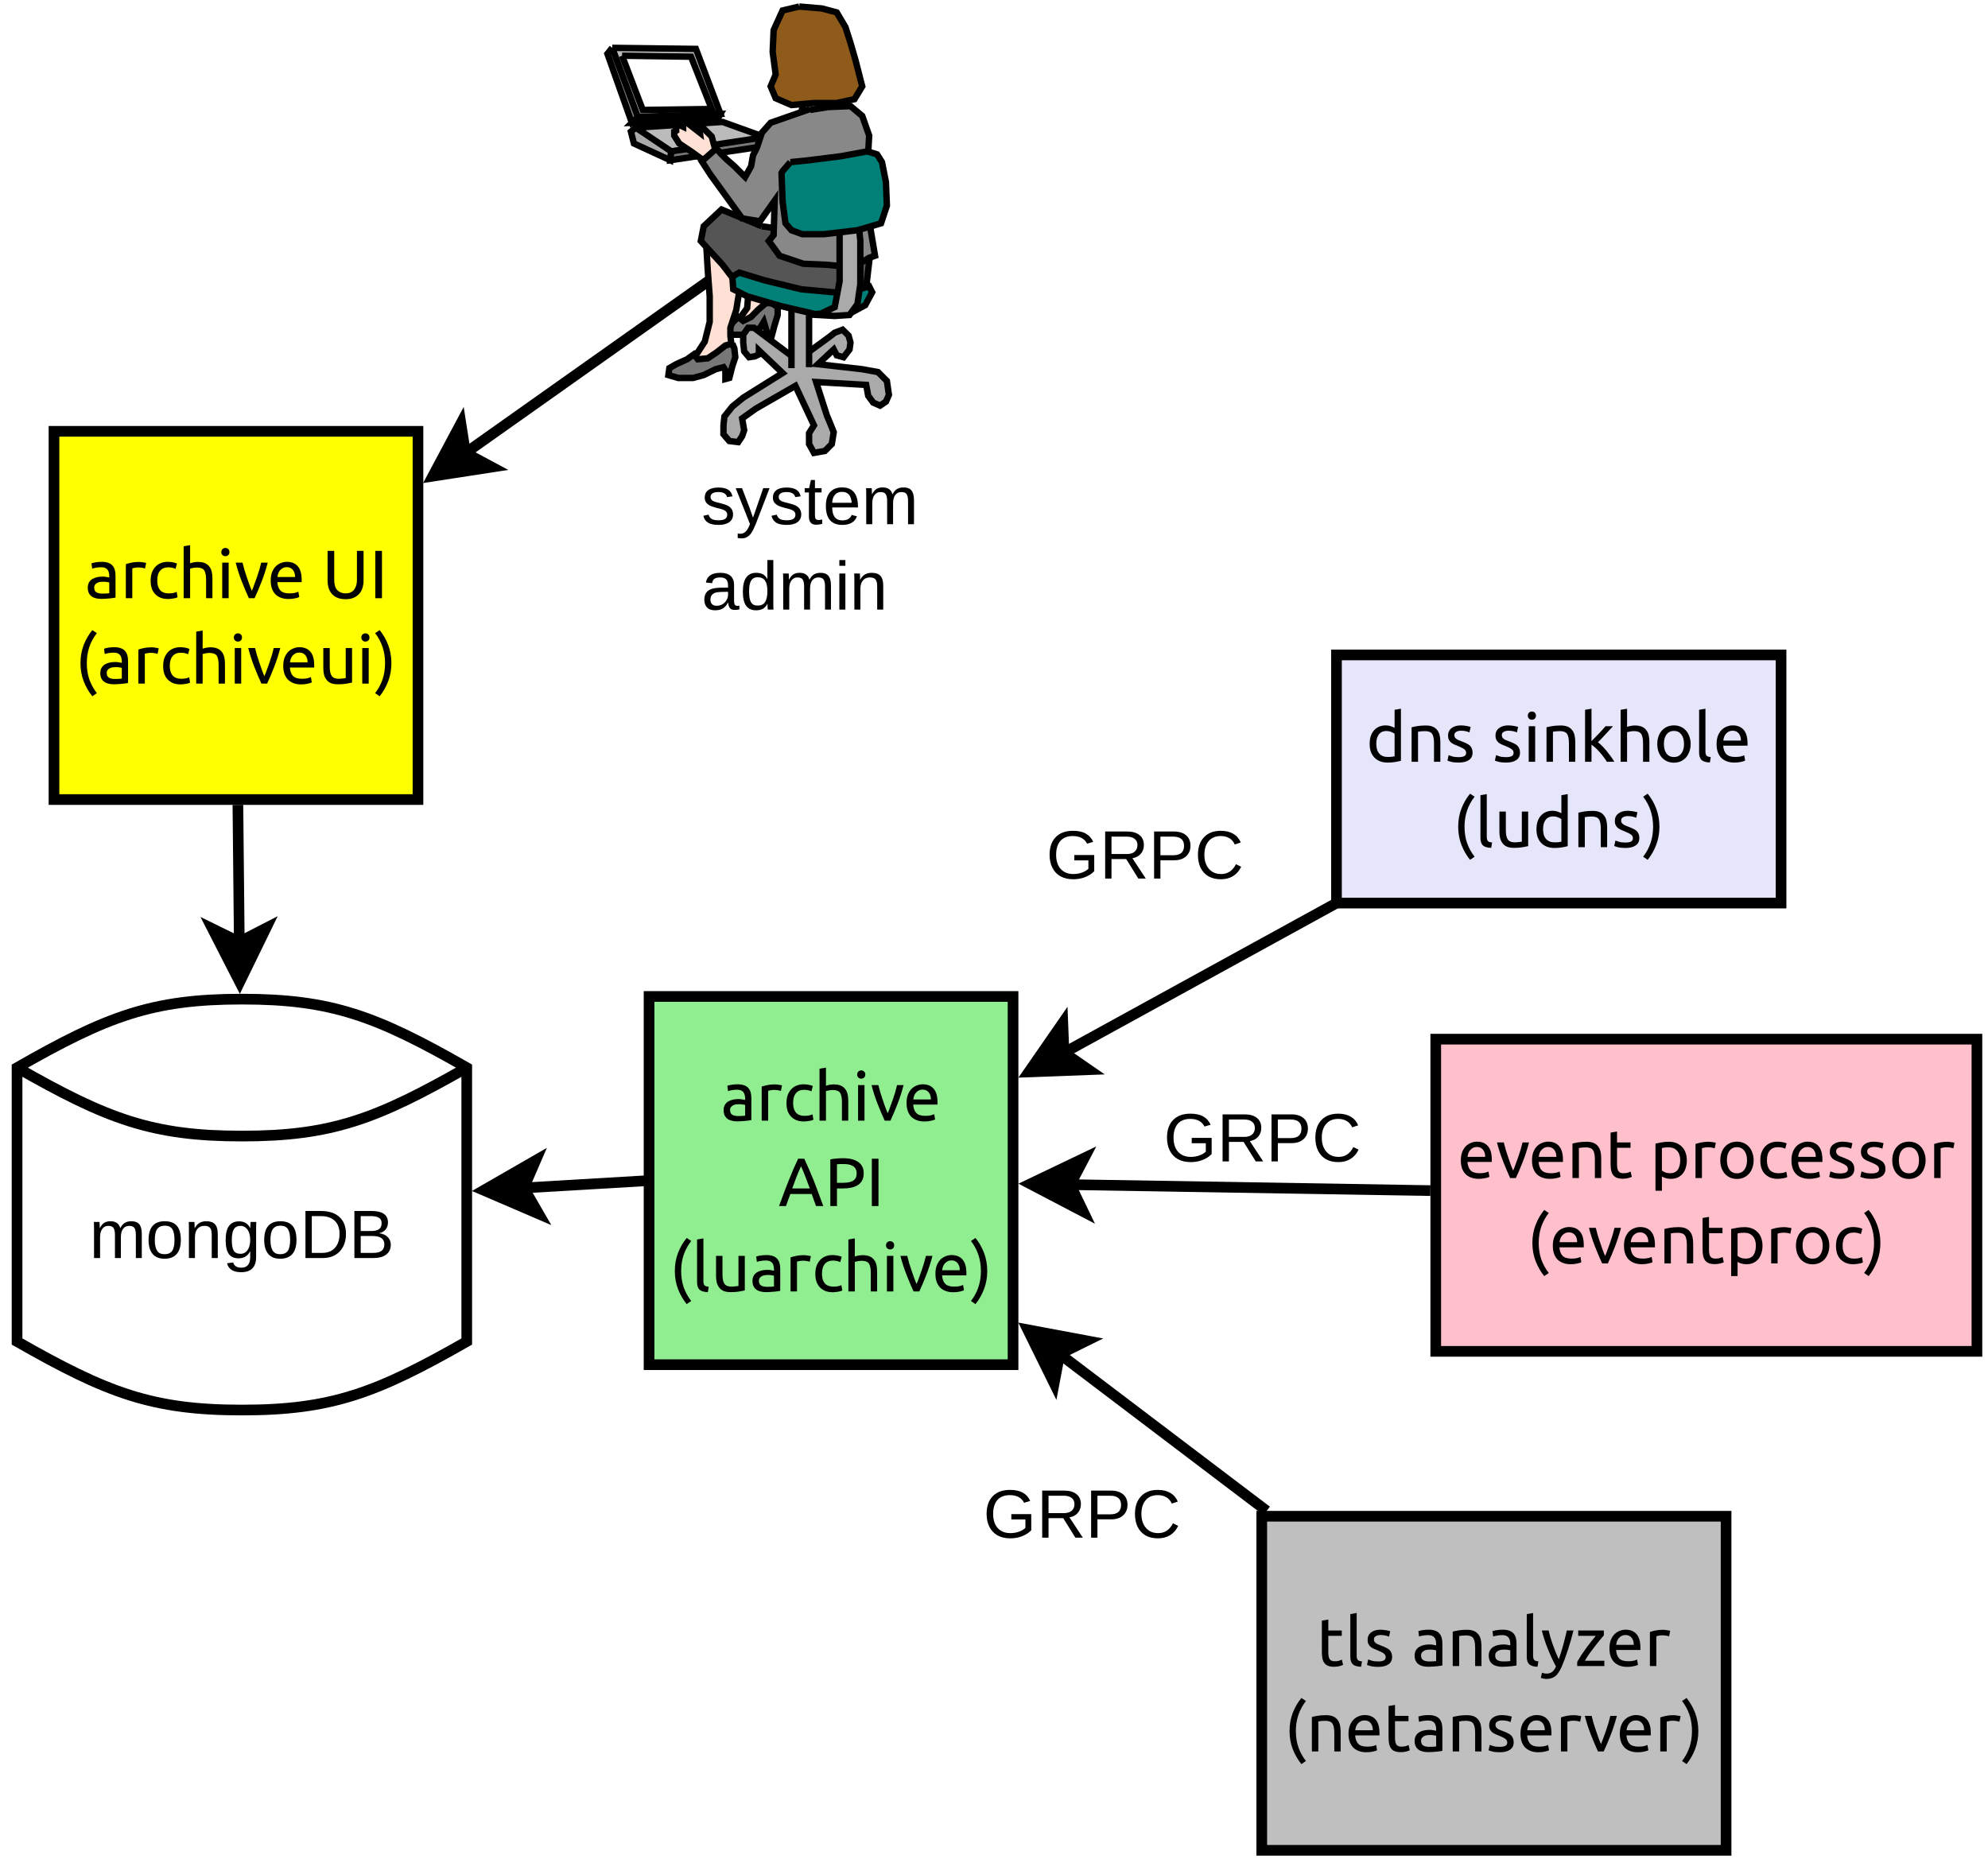 <?xml version="1.0" encoding="UTF-8"?>
<svg xmlns="http://www.w3.org/2000/svg" xmlns:xlink="http://www.w3.org/1999/xlink" width="309pt" height="289pt" viewBox="0 0 309 289" version="1.1">
<defs>
<g>
<symbol overflow="visible" id="glyph0-0">
<path style="stroke:none;" d="M 1.062 -7.312 L 6.906 -7.312 L 6.906 0 L 1.062 0 Z M 1.453 -6.922 L 1.453 -0.391 L 6.5 -0.391 L 6.5 -6.922 Z M 1.453 -6.922 "/>
</symbol>
<symbol overflow="visible" id="glyph0-1">
<path style="stroke:none;" d="M 0.531 -3.688 C 0.531 -4.875 0.848 -5.789 1.484 -6.438 C 2.117 -7.094 3.016 -7.422 4.172 -7.422 C 4.984 -7.422 5.641 -7.281 6.141 -7 C 6.648 -6.727 7.039 -6.297 7.312 -5.703 L 6.359 -5.422 C 6.148 -5.828 5.863 -6.125 5.5 -6.312 C 5.133 -6.508 4.68 -6.609 4.141 -6.609 C 3.297 -6.609 2.648 -6.352 2.203 -5.844 C 1.766 -5.332 1.547 -4.613 1.547 -3.688 C 1.547 -2.758 1.781 -2.031 2.25 -1.5 C 2.727 -0.969 3.383 -0.703 4.219 -0.703 C 4.695 -0.703 5.141 -0.773 5.547 -0.922 C 5.961 -1.066 6.301 -1.266 6.562 -1.516 L 6.562 -2.828 L 4.375 -2.828 L 4.375 -3.656 L 7.469 -3.656 L 7.469 -1.141 C 7.082 -0.742 6.609 -0.438 6.047 -0.219 C 5.484 0 4.875 0.109 4.219 0.109 C 3.457 0.109 2.797 -0.039 2.234 -0.344 C 1.68 -0.656 1.258 -1.098 0.969 -1.672 C 0.676 -2.242 0.531 -2.914 0.531 -3.688 Z M 0.531 -3.688 "/>
</symbol>
<symbol overflow="visible" id="glyph0-2">
<path style="stroke:none;" d="M 6.031 0 L 4.141 -3.031 L 1.859 -3.031 L 1.859 0 L 0.875 0 L 0.875 -7.312 L 4.312 -7.312 C 5.133 -7.312 5.77 -7.125 6.219 -6.75 C 6.664 -6.383 6.891 -5.875 6.891 -5.219 C 6.891 -4.676 6.727 -4.219 6.406 -3.844 C 6.094 -3.477 5.66 -3.25 5.109 -3.156 L 7.188 0 Z M 5.891 -5.203 C 5.891 -5.629 5.742 -5.953 5.453 -6.172 C 5.172 -6.398 4.758 -6.516 4.219 -6.516 L 1.859 -6.516 L 1.859 -3.812 L 4.25 -3.812 C 4.77 -3.812 5.172 -3.93 5.453 -4.172 C 5.742 -4.422 5.891 -4.766 5.891 -5.203 Z M 5.891 -5.203 "/>
</symbol>
<symbol overflow="visible" id="glyph0-3">
<path style="stroke:none;" d="M 6.531 -5.109 C 6.531 -4.422 6.301 -3.867 5.844 -3.453 C 5.395 -3.047 4.785 -2.844 4.016 -2.844 L 1.859 -2.844 L 1.859 0 L 0.875 0 L 0.875 -7.312 L 3.953 -7.312 C 4.766 -7.312 5.395 -7.117 5.844 -6.734 C 6.301 -6.348 6.531 -5.805 6.531 -5.109 Z M 5.531 -5.094 C 5.531 -6.039 4.961 -6.516 3.828 -6.516 L 1.859 -6.516 L 1.859 -3.625 L 3.875 -3.625 C 4.977 -3.625 5.531 -4.113 5.531 -5.094 Z M 5.531 -5.094 "/>
</symbol>
<symbol overflow="visible" id="glyph0-4">
<path style="stroke:none;" d="M 4.109 -6.609 C 3.297 -6.609 2.664 -6.348 2.219 -5.828 C 1.77 -5.305 1.547 -4.594 1.547 -3.688 C 1.547 -2.789 1.781 -2.066 2.25 -1.516 C 2.719 -0.973 3.352 -0.703 4.156 -0.703 C 5.176 -0.703 5.941 -1.211 6.453 -2.234 L 7.266 -1.828 C 6.961 -1.191 6.539 -0.707 6 -0.375 C 5.457 -0.051 4.828 0.109 4.109 0.109 C 3.367 0.109 2.727 -0.039 2.188 -0.344 C 1.656 -0.656 1.25 -1.094 0.969 -1.656 C 0.688 -2.227 0.547 -2.906 0.547 -3.688 C 0.547 -4.852 0.859 -5.766 1.484 -6.422 C 2.109 -7.086 2.977 -7.422 4.094 -7.422 C 4.875 -7.422 5.523 -7.266 6.047 -6.953 C 6.566 -6.648 6.953 -6.203 7.203 -5.609 L 6.266 -5.297 C 6.086 -5.723 5.812 -6.047 5.438 -6.266 C 5.062 -6.492 4.617 -6.609 4.109 -6.609 Z M 4.109 -6.609 "/>
</symbol>
<symbol overflow="visible" id="glyph0-5">
<path style="stroke:none;" d="M 3.984 0 L 3.984 -3.562 C 3.984 -4.102 3.906 -4.477 3.75 -4.688 C 3.602 -4.895 3.336 -5 2.953 -5 C 2.555 -5 2.242 -4.844 2.016 -4.531 C 1.785 -4.227 1.672 -3.801 1.672 -3.25 L 1.672 0 L 0.734 0 L 0.734 -4.422 C 0.734 -5.066 0.723 -5.461 0.703 -5.609 L 1.594 -5.609 C 1.594 -5.598 1.594 -5.551 1.594 -5.469 C 1.602 -5.395 1.609 -5.305 1.609 -5.203 C 1.617 -5.109 1.625 -4.926 1.625 -4.656 L 1.641 -4.656 C 1.848 -5.051 2.078 -5.328 2.328 -5.484 C 2.586 -5.641 2.906 -5.719 3.281 -5.719 C 3.707 -5.719 4.039 -5.629 4.281 -5.453 C 4.531 -5.285 4.707 -5.02 4.812 -4.656 L 4.828 -4.656 C 5.016 -5.031 5.242 -5.301 5.516 -5.469 C 5.797 -5.633 6.133 -5.719 6.531 -5.719 C 7.094 -5.719 7.504 -5.562 7.766 -5.25 C 8.023 -4.945 8.156 -4.441 8.156 -3.734 L 8.156 0 L 7.234 0 L 7.234 -3.562 C 7.234 -4.102 7.156 -4.477 7 -4.688 C 6.852 -4.895 6.586 -5 6.203 -5 C 5.797 -5 5.477 -4.848 5.25 -4.547 C 5.02 -4.242 4.906 -3.812 4.906 -3.25 L 4.906 0 Z M 3.984 0 "/>
</symbol>
<symbol overflow="visible" id="glyph0-6">
<path style="stroke:none;" d="M 5.469 -2.812 C 5.469 -1.832 5.25 -1.098 4.812 -0.609 C 4.383 -0.129 3.758 0.109 2.938 0.109 C 2.113 0.109 1.492 -0.141 1.078 -0.641 C 0.66 -1.141 0.453 -1.863 0.453 -2.812 C 0.453 -4.75 1.289 -5.719 2.969 -5.719 C 3.82 -5.719 4.453 -5.477 4.859 -5 C 5.266 -4.531 5.469 -3.801 5.469 -2.812 Z M 4.484 -2.812 C 4.484 -3.582 4.367 -4.145 4.141 -4.5 C 3.91 -4.852 3.523 -5.031 2.984 -5.031 C 2.43 -5.031 2.031 -4.848 1.781 -4.484 C 1.539 -4.129 1.422 -3.57 1.422 -2.812 C 1.422 -2.07 1.539 -1.516 1.781 -1.141 C 2.02 -0.773 2.398 -0.594 2.922 -0.594 C 3.484 -0.594 3.883 -0.77 4.125 -1.125 C 4.363 -1.488 4.484 -2.051 4.484 -2.812 Z M 4.484 -2.812 "/>
</symbol>
<symbol overflow="visible" id="glyph0-7">
<path style="stroke:none;" d="M 4.281 0 L 4.281 -3.562 C 4.281 -3.926 4.242 -4.207 4.172 -4.406 C 4.098 -4.613 3.977 -4.766 3.812 -4.859 C 3.656 -4.953 3.426 -5 3.125 -5 C 2.676 -5 2.32 -4.844 2.062 -4.531 C 1.801 -4.227 1.672 -3.801 1.672 -3.25 L 1.672 0 L 0.734 0 L 0.734 -4.422 C 0.734 -5.066 0.723 -5.461 0.703 -5.609 L 1.594 -5.609 C 1.594 -5.598 1.594 -5.551 1.594 -5.469 C 1.602 -5.395 1.609 -5.305 1.609 -5.203 C 1.617 -5.109 1.625 -4.926 1.625 -4.656 L 1.641 -4.656 C 1.859 -5.039 2.109 -5.312 2.391 -5.469 C 2.672 -5.633 3.02 -5.719 3.438 -5.719 C 4.051 -5.719 4.5 -5.562 4.781 -5.25 C 5.07 -4.945 5.219 -4.441 5.219 -3.734 L 5.219 0 Z M 4.281 0 "/>
</symbol>
<symbol overflow="visible" id="glyph0-8">
<path style="stroke:none;" d="M 2.844 2.203 C 2.227 2.203 1.738 2.082 1.375 1.844 C 1.008 1.602 0.773 1.258 0.672 0.812 L 1.625 0.688 C 1.688 0.945 1.82 1.145 2.031 1.281 C 2.238 1.426 2.52 1.5 2.875 1.5 C 3.801 1.5 4.266 0.953 4.266 -0.141 L 4.266 -1.047 L 4.25 -1.047 C 4.07 -0.68 3.828 -0.406 3.516 -0.219 C 3.211 -0.039 2.859 0.047 2.453 0.047 C 1.766 0.047 1.258 -0.18 0.938 -0.641 C 0.613 -1.098 0.453 -1.816 0.453 -2.797 C 0.453 -3.785 0.625 -4.516 0.969 -4.984 C 1.312 -5.461 1.836 -5.703 2.547 -5.703 C 2.953 -5.703 3.301 -5.609 3.594 -5.422 C 3.883 -5.242 4.109 -4.988 4.266 -4.656 L 4.281 -4.656 C 4.281 -4.758 4.285 -4.938 4.297 -5.188 C 4.305 -5.445 4.32 -5.586 4.344 -5.609 L 5.219 -5.609 C 5.195 -5.422 5.188 -5.035 5.188 -4.453 L 5.188 -0.156 C 5.188 1.414 4.406 2.203 2.844 2.203 Z M 4.266 -2.812 C 4.266 -3.258 4.203 -3.648 4.078 -3.984 C 3.953 -4.316 3.773 -4.566 3.547 -4.734 C 3.328 -4.91 3.07 -5 2.781 -5 C 2.301 -5 1.953 -4.828 1.734 -4.484 C 1.516 -4.141 1.406 -3.582 1.406 -2.812 C 1.406 -2.039 1.504 -1.488 1.703 -1.156 C 1.91 -0.82 2.266 -0.656 2.766 -0.656 C 3.055 -0.656 3.316 -0.738 3.547 -0.906 C 3.773 -1.082 3.953 -1.332 4.078 -1.656 C 4.203 -1.977 4.266 -2.363 4.266 -2.812 Z M 4.266 -2.812 "/>
</symbol>
<symbol overflow="visible" id="glyph0-9">
<path style="stroke:none;" d="M 7.172 -3.734 C 7.172 -2.973 7.02 -2.312 6.719 -1.75 C 6.426 -1.188 6.008 -0.754 5.469 -0.453 C 4.926 -0.148 4.305 0 3.609 0 L 0.875 0 L 0.875 -7.312 L 3.297 -7.312 C 4.523 -7.312 5.477 -7 6.156 -6.375 C 6.832 -5.758 7.172 -4.879 7.172 -3.734 Z M 6.172 -3.734 C 6.172 -4.641 5.922 -5.328 5.422 -5.797 C 4.922 -6.273 4.203 -6.516 3.266 -6.516 L 1.859 -6.516 L 1.859 -0.797 L 3.484 -0.797 C 4.023 -0.797 4.5 -0.91 4.906 -1.141 C 5.312 -1.379 5.625 -1.719 5.844 -2.156 C 6.062 -2.602 6.172 -3.129 6.172 -3.734 Z M 6.172 -3.734 "/>
</symbol>
<symbol overflow="visible" id="glyph0-10">
<path style="stroke:none;" d="M 6.531 -2.062 C 6.531 -1.406 6.289 -0.895 5.812 -0.531 C 5.344 -0.176 4.688 0 3.844 0 L 0.875 0 L 0.875 -7.312 L 3.531 -7.312 C 5.238 -7.312 6.094 -6.719 6.094 -5.531 C 6.094 -5.102 5.973 -4.738 5.734 -4.438 C 5.492 -4.145 5.148 -3.953 4.703 -3.859 C 5.285 -3.785 5.734 -3.586 6.047 -3.266 C 6.367 -2.953 6.531 -2.551 6.531 -2.062 Z M 5.109 -5.422 C 5.109 -5.805 4.973 -6.082 4.703 -6.25 C 4.43 -6.426 4.039 -6.516 3.531 -6.516 L 1.859 -6.516 L 1.859 -4.203 L 3.531 -4.203 C 4.062 -4.203 4.457 -4.301 4.719 -4.5 C 4.977 -4.695 5.109 -5.004 5.109 -5.422 Z M 5.531 -2.141 C 5.531 -2.992 4.922 -3.422 3.703 -3.422 L 1.859 -3.422 L 1.859 -0.797 L 3.781 -0.797 C 4.383 -0.797 4.828 -0.906 5.109 -1.125 C 5.391 -1.352 5.531 -1.691 5.531 -2.141 Z M 5.531 -2.141 "/>
</symbol>
<symbol overflow="visible" id="glyph0-11">
<path style="stroke:none;" d="M 4.922 -1.547 C 4.922 -1.016 4.723 -0.602 4.328 -0.312 C 3.93 -0.031 3.375 0.109 2.656 0.109 C 1.957 0.109 1.414 -0.004 1.031 -0.234 C 0.656 -0.473 0.41 -0.832 0.297 -1.312 L 1.125 -1.484 C 1.195 -1.18 1.359 -0.957 1.609 -0.812 C 1.859 -0.676 2.207 -0.609 2.656 -0.609 C 3.125 -0.609 3.469 -0.68 3.688 -0.828 C 3.906 -0.973 4.016 -1.191 4.016 -1.484 C 4.016 -1.703 3.938 -1.879 3.781 -2.016 C 3.633 -2.148 3.395 -2.266 3.062 -2.359 L 2.391 -2.531 C 1.848 -2.676 1.461 -2.812 1.234 -2.938 C 1.016 -3.07 0.836 -3.234 0.703 -3.422 C 0.578 -3.617 0.516 -3.852 0.516 -4.125 C 0.516 -4.633 0.695 -5.023 1.062 -5.297 C 1.426 -5.566 1.957 -5.703 2.656 -5.703 C 3.281 -5.703 3.773 -5.594 4.141 -5.375 C 4.504 -5.156 4.734 -4.805 4.828 -4.328 L 3.984 -4.219 C 3.93 -4.469 3.789 -4.66 3.562 -4.797 C 3.344 -4.93 3.039 -5 2.656 -5 C 2.238 -5 1.926 -4.93 1.719 -4.797 C 1.52 -4.672 1.422 -4.477 1.422 -4.219 C 1.422 -4.062 1.461 -3.93 1.547 -3.828 C 1.629 -3.723 1.75 -3.633 1.906 -3.562 C 2.07 -3.488 2.422 -3.391 2.953 -3.266 C 3.441 -3.141 3.797 -3.023 4.016 -2.922 C 4.234 -2.816 4.406 -2.695 4.531 -2.562 C 4.656 -2.438 4.75 -2.289 4.812 -2.125 C 4.883 -1.957 4.922 -1.766 4.922 -1.547 Z M 4.922 -1.547 "/>
</symbol>
<symbol overflow="visible" id="glyph0-12">
<path style="stroke:none;" d="M 0.984 2.203 C 0.734 2.203 0.52 2.18 0.344 2.141 L 0.344 1.453 C 0.477 1.473 0.625 1.484 0.781 1.484 C 1.363 1.484 1.82 1.055 2.156 0.203 L 2.25 -0.031 L 0.031 -5.609 L 1.016 -5.609 L 2.203 -2.516 C 2.223 -2.461 2.242 -2.398 2.266 -2.328 C 2.285 -2.266 2.363 -2.039 2.5 -1.656 C 2.633 -1.27 2.707 -1.055 2.719 -1.016 L 3.078 -2.031 L 4.312 -5.609 L 5.297 -5.609 L 3.141 0 C 2.898 0.594 2.68 1.035 2.484 1.328 C 2.285 1.629 2.062 1.848 1.812 1.984 C 1.57 2.129 1.297 2.203 0.984 2.203 Z M 0.984 2.203 "/>
</symbol>
<symbol overflow="visible" id="glyph0-13">
<path style="stroke:none;" d="M 2.875 -0.047 C 2.562 0.035 2.25 0.078 1.938 0.078 C 1.188 0.078 0.812 -0.344 0.812 -1.188 L 0.812 -4.938 L 0.156 -4.938 L 0.156 -5.609 L 0.844 -5.609 L 1.125 -6.875 L 1.75 -6.875 L 1.75 -5.609 L 2.781 -5.609 L 2.781 -4.938 L 1.75 -4.938 L 1.75 -1.391 C 1.75 -1.117 1.789 -0.926 1.875 -0.812 C 1.957 -0.707 2.109 -0.656 2.328 -0.656 C 2.453 -0.656 2.633 -0.68 2.875 -0.734 Z M 2.875 -0.047 "/>
</symbol>
<symbol overflow="visible" id="glyph0-14">
<path style="stroke:none;" d="M 1.438 -2.609 C 1.438 -1.961 1.566 -1.461 1.828 -1.109 C 2.098 -0.766 2.488 -0.594 3 -0.594 C 3.406 -0.594 3.727 -0.672 3.969 -0.828 C 4.219 -0.992 4.383 -1.203 4.469 -1.453 L 5.281 -1.219 C 4.945 -0.332 4.188 0.109 3 0.109 C 2.164 0.109 1.531 -0.133 1.094 -0.625 C 0.664 -1.125 0.453 -1.863 0.453 -2.844 C 0.453 -3.77 0.664 -4.477 1.094 -4.969 C 1.531 -5.469 2.156 -5.719 2.969 -5.719 C 4.613 -5.719 5.438 -4.723 5.438 -2.734 L 5.438 -2.609 Z M 4.469 -3.328 C 4.414 -3.922 4.266 -4.352 4.016 -4.625 C 3.766 -4.895 3.41 -5.031 2.953 -5.031 C 2.492 -5.031 2.129 -4.879 1.859 -4.578 C 1.598 -4.273 1.457 -3.859 1.438 -3.328 Z M 4.469 -3.328 "/>
</symbol>
<symbol overflow="visible" id="glyph0-15">
<path style="stroke:none;" d="M 2.141 0.109 C 1.578 0.109 1.156 -0.035 0.875 -0.328 C 0.594 -0.629 0.453 -1.039 0.453 -1.562 C 0.453 -2.145 0.641 -2.594 1.016 -2.906 C 1.398 -3.219 2.02 -3.383 2.875 -3.406 L 4.141 -3.422 L 4.141 -3.734 C 4.141 -4.191 4.039 -4.516 3.844 -4.703 C 3.645 -4.898 3.344 -5 2.938 -5 C 2.508 -5 2.203 -4.926 2.016 -4.781 C 1.828 -4.645 1.711 -4.422 1.672 -4.109 L 0.703 -4.203 C 0.859 -5.211 1.609 -5.719 2.953 -5.719 C 3.66 -5.719 4.191 -5.555 4.547 -5.234 C 4.898 -4.91 5.078 -4.441 5.078 -3.828 L 5.078 -1.406 C 5.078 -1.133 5.113 -0.926 5.188 -0.781 C 5.258 -0.645 5.398 -0.578 5.609 -0.578 C 5.691 -0.578 5.789 -0.586 5.906 -0.609 L 5.906 -0.031 C 5.676 0.02 5.438 0.047 5.188 0.047 C 4.844 0.047 4.594 -0.039 4.438 -0.219 C 4.281 -0.406 4.191 -0.691 4.172 -1.078 L 4.141 -1.078 C 3.898 -0.648 3.617 -0.344 3.297 -0.156 C 2.984 0.02 2.598 0.109 2.141 0.109 Z M 2.359 -0.594 C 2.703 -0.594 3.004 -0.672 3.266 -0.828 C 3.535 -0.984 3.75 -1.195 3.906 -1.469 C 4.062 -1.738 4.141 -2.02 4.141 -2.312 L 4.141 -2.766 L 3.109 -2.75 C 2.672 -2.738 2.336 -2.691 2.109 -2.609 C 1.891 -2.523 1.719 -2.395 1.594 -2.219 C 1.469 -2.051 1.406 -1.828 1.406 -1.547 C 1.406 -1.242 1.488 -1.008 1.656 -0.844 C 1.82 -0.676 2.055 -0.594 2.359 -0.594 Z M 2.359 -0.594 "/>
</symbol>
<symbol overflow="visible" id="glyph0-16">
<path style="stroke:none;" d="M 4.266 -0.906 C 4.086 -0.539 3.852 -0.281 3.562 -0.125 C 3.281 0.031 2.93 0.109 2.516 0.109 C 1.805 0.109 1.285 -0.129 0.953 -0.609 C 0.617 -1.086 0.453 -1.812 0.453 -2.781 C 0.453 -4.738 1.141 -5.719 2.516 -5.719 C 2.941 -5.719 3.297 -5.641 3.578 -5.484 C 3.859 -5.328 4.086 -5.078 4.266 -4.734 L 4.266 -7.703 L 5.188 -7.703 L 5.188 -1.156 C 5.188 -0.57 5.195 -0.188 5.219 0 L 4.328 0 C 4.316 -0.051 4.305 -0.176 4.297 -0.375 C 4.285 -0.582 4.281 -0.758 4.281 -0.906 Z M 1.422 -2.812 C 1.422 -2.031 1.523 -1.469 1.734 -1.125 C 1.941 -0.789 2.281 -0.625 2.75 -0.625 C 3.281 -0.625 3.664 -0.805 3.906 -1.172 C 4.145 -1.535 4.266 -2.102 4.266 -2.875 C 4.266 -3.613 4.145 -4.156 3.906 -4.5 C 3.664 -4.852 3.285 -5.031 2.766 -5.031 C 2.285 -5.031 1.941 -4.852 1.734 -4.5 C 1.523 -4.156 1.422 -3.594 1.422 -2.812 Z M 1.422 -2.812 "/>
</symbol>
<symbol overflow="visible" id="glyph0-17">
<path style="stroke:none;" d="M 0.703 -6.812 L 0.703 -7.703 L 1.641 -7.703 L 1.641 -6.812 Z M 0.703 0 L 0.703 -5.609 L 1.641 -5.609 L 1.641 0 Z M 0.703 0 "/>
</symbol>
<symbol overflow="visible" id="glyph1-0">
<path style="stroke:none;" d="M 0.531 0 L 0.531 -7.969 L 4.781 -7.969 L 4.781 0 Z M 4.25 -0.531 L 4.25 -7.438 L 1.062 -7.438 L 1.062 -0.531 Z M 4.25 -0.531 "/>
</symbol>
<symbol overflow="visible" id="glyph1-1">
<path style="stroke:none;" d="M 4.422 -4.359 C 4.297 -4.453 4.117 -4.547 3.891 -4.641 C 3.672 -4.734 3.426 -4.781 3.156 -4.781 C 2.875 -4.781 2.629 -4.727 2.422 -4.625 C 2.223 -4.52 2.062 -4.379 1.938 -4.203 C 1.812 -4.023 1.719 -3.812 1.656 -3.562 C 1.602 -3.312 1.578 -3.047 1.578 -2.766 C 1.578 -2.117 1.734 -1.617 2.047 -1.266 C 2.367 -0.922 2.797 -0.75 3.328 -0.75 C 3.598 -0.75 3.82 -0.758 4 -0.781 C 4.176 -0.801 4.316 -0.828 4.422 -0.859 Z M 4.422 -8.078 L 5.406 -8.25 L 5.406 -0.156 C 5.176 -0.094 4.883 -0.031 4.531 0.031 C 4.176 0.094 3.77 0.125 3.312 0.125 C 2.883 0.125 2.5 0.055 2.156 -0.078 C 1.82 -0.211 1.535 -0.398 1.297 -0.641 C 1.055 -0.891 0.867 -1.191 0.734 -1.547 C 0.609 -1.91 0.547 -2.316 0.547 -2.766 C 0.547 -3.191 0.598 -3.582 0.703 -3.938 C 0.816 -4.289 0.977 -4.594 1.188 -4.844 C 1.406 -5.102 1.664 -5.301 1.969 -5.438 C 2.281 -5.582 2.633 -5.656 3.031 -5.656 C 3.344 -5.656 3.617 -5.609 3.859 -5.516 C 4.109 -5.43 4.297 -5.352 4.422 -5.281 Z M 4.422 -8.078 "/>
</symbol>
<symbol overflow="visible" id="glyph1-2">
<path style="stroke:none;" d="M 0.844 -5.359 C 1.07 -5.422 1.375 -5.484 1.75 -5.547 C 2.125 -5.609 2.555 -5.641 3.047 -5.641 C 3.484 -5.641 3.848 -5.578 4.141 -5.453 C 4.43 -5.328 4.66 -5.148 4.828 -4.922 C 5.004 -4.703 5.129 -4.438 5.203 -4.125 C 5.273 -3.82 5.312 -3.484 5.312 -3.109 L 5.312 0 L 4.328 0 L 4.328 -2.891 C 4.328 -3.234 4.301 -3.523 4.25 -3.766 C 4.207 -4.004 4.133 -4.195 4.031 -4.344 C 3.926 -4.488 3.785 -4.594 3.609 -4.656 C 3.43 -4.727 3.207 -4.766 2.938 -4.766 C 2.832 -4.766 2.723 -4.758 2.609 -4.75 C 2.492 -4.75 2.383 -4.742 2.281 -4.734 C 2.188 -4.723 2.098 -4.707 2.016 -4.688 C 1.93 -4.676 1.875 -4.672 1.844 -4.672 L 1.844 0 L 0.844 0 Z M 0.844 -5.359 "/>
</symbol>
<symbol overflow="visible" id="glyph1-3">
<path style="stroke:none;" d="M 2.141 -0.719 C 2.535 -0.719 2.832 -0.77 3.031 -0.875 C 3.227 -0.977 3.328 -1.145 3.328 -1.375 C 3.328 -1.625 3.227 -1.816 3.031 -1.953 C 2.844 -2.098 2.531 -2.258 2.094 -2.438 C 1.883 -2.52 1.68 -2.602 1.484 -2.688 C 1.285 -2.781 1.113 -2.883 0.969 -3 C 0.832 -3.125 0.723 -3.27 0.641 -3.438 C 0.555 -3.613 0.516 -3.82 0.516 -4.062 C 0.516 -4.551 0.691 -4.938 1.047 -5.219 C 1.41 -5.508 1.906 -5.656 2.531 -5.656 C 2.688 -5.656 2.844 -5.645 3 -5.625 C 3.156 -5.613 3.301 -5.594 3.438 -5.562 C 3.57 -5.539 3.688 -5.516 3.781 -5.484 C 3.883 -5.461 3.969 -5.441 4.031 -5.422 L 3.844 -4.562 C 3.738 -4.625 3.57 -4.68 3.344 -4.734 C 3.113 -4.797 2.844 -4.828 2.531 -4.828 C 2.25 -4.828 2.004 -4.77 1.797 -4.656 C 1.598 -4.551 1.5 -4.383 1.5 -4.156 C 1.5 -4.031 1.52 -3.922 1.562 -3.828 C 1.613 -3.742 1.688 -3.66 1.781 -3.578 C 1.875 -3.504 1.988 -3.438 2.125 -3.375 C 2.27 -3.312 2.441 -3.242 2.641 -3.172 C 2.898 -3.078 3.133 -2.977 3.344 -2.875 C 3.551 -2.781 3.727 -2.672 3.875 -2.547 C 4.02 -2.422 4.129 -2.266 4.203 -2.078 C 4.285 -1.898 4.328 -1.68 4.328 -1.422 C 4.328 -0.91 4.133 -0.523 3.75 -0.266 C 3.375 -0.004 2.836 0.125 2.141 0.125 C 1.648 0.125 1.266 0.082 0.984 0 C 0.711 -0.07 0.523 -0.133 0.422 -0.188 L 0.609 -1.031 C 0.723 -0.988 0.898 -0.926 1.141 -0.844 C 1.391 -0.758 1.723 -0.719 2.141 -0.719 Z M 2.141 -0.719 "/>
</symbol>
<symbol overflow="visible" id="glyph1-4">
<path style="stroke:none;" d=""/>
</symbol>
<symbol overflow="visible" id="glyph1-5">
<path style="stroke:none;" d="M 1.844 0 L 0.844 0 L 0.844 -5.531 L 1.844 -5.531 Z M 1.344 -6.531 C 1.164 -6.531 1.016 -6.586 0.891 -6.703 C 0.766 -6.816 0.703 -6.973 0.703 -7.172 C 0.703 -7.367 0.766 -7.523 0.891 -7.641 C 1.016 -7.754 1.164 -7.812 1.344 -7.812 C 1.52 -7.812 1.664 -7.754 1.781 -7.641 C 1.906 -7.523 1.969 -7.367 1.969 -7.172 C 1.969 -6.973 1.906 -6.816 1.781 -6.703 C 1.664 -6.586 1.52 -6.531 1.344 -6.531 Z M 1.344 -6.531 "/>
</symbol>
<symbol overflow="visible" id="glyph1-6">
<path style="stroke:none;" d="M 2.844 -3.031 C 3.062 -2.875 3.285 -2.676 3.516 -2.438 C 3.754 -2.195 3.988 -1.938 4.219 -1.656 C 4.445 -1.375 4.664 -1.086 4.875 -0.797 C 5.082 -0.516 5.254 -0.25 5.391 0 L 4.234 0 C 4.086 -0.25 3.914 -0.5 3.719 -0.75 C 3.531 -1.008 3.328 -1.258 3.109 -1.5 C 2.898 -1.738 2.688 -1.957 2.469 -2.156 C 2.25 -2.352 2.039 -2.52 1.844 -2.656 L 1.844 0 L 0.844 0 L 0.844 -8.078 L 1.844 -8.25 L 1.844 -3.203 C 2.008 -3.379 2.191 -3.566 2.391 -3.766 C 2.598 -3.973 2.801 -4.18 3 -4.391 C 3.195 -4.609 3.383 -4.812 3.562 -5 C 3.738 -5.195 3.895 -5.375 4.031 -5.531 L 5.188 -5.531 C 5.02 -5.352 4.836 -5.156 4.641 -4.938 C 4.453 -4.727 4.254 -4.516 4.047 -4.297 C 3.848 -4.078 3.645 -3.859 3.438 -3.641 C 3.227 -3.43 3.031 -3.227 2.844 -3.031 Z M 2.844 -3.031 "/>
</symbol>
<symbol overflow="visible" id="glyph1-7">
<path style="stroke:none;" d="M 0.844 0 L 0.844 -8.078 L 1.844 -8.25 L 1.844 -5.422 C 2.02 -5.492 2.211 -5.547 2.422 -5.578 C 2.629 -5.617 2.836 -5.641 3.047 -5.641 C 3.484 -5.641 3.848 -5.578 4.141 -5.453 C 4.43 -5.328 4.66 -5.148 4.828 -4.922 C 5.004 -4.703 5.129 -4.438 5.203 -4.125 C 5.273 -3.82 5.312 -3.484 5.312 -3.109 L 5.312 0 L 4.328 0 L 4.328 -2.891 C 4.328 -3.234 4.301 -3.523 4.25 -3.766 C 4.207 -4.004 4.133 -4.195 4.031 -4.344 C 3.926 -4.488 3.785 -4.594 3.609 -4.656 C 3.43 -4.727 3.207 -4.766 2.938 -4.766 C 2.832 -4.766 2.723 -4.758 2.609 -4.75 C 2.492 -4.738 2.383 -4.723 2.281 -4.703 C 2.188 -4.68 2.098 -4.66 2.016 -4.641 C 1.93 -4.617 1.875 -4.602 1.844 -4.594 L 1.844 0 Z M 0.844 0 "/>
</symbol>
<symbol overflow="visible" id="glyph1-8">
<path style="stroke:none;" d="M 5.734 -2.766 C 5.734 -2.328 5.664 -1.93 5.531 -1.578 C 5.406 -1.223 5.227 -0.914 5 -0.656 C 4.77 -0.406 4.492 -0.207 4.172 -0.062 C 3.859 0.07 3.516 0.141 3.141 0.141 C 2.766 0.141 2.414 0.07 2.094 -0.062 C 1.77 -0.207 1.492 -0.406 1.266 -0.656 C 1.035 -0.914 0.859 -1.223 0.734 -1.578 C 0.609 -1.93 0.547 -2.328 0.547 -2.766 C 0.547 -3.191 0.609 -3.582 0.734 -3.938 C 0.859 -4.301 1.035 -4.609 1.266 -4.859 C 1.492 -5.117 1.77 -5.316 2.094 -5.453 C 2.414 -5.586 2.766 -5.656 3.141 -5.656 C 3.516 -5.656 3.859 -5.586 4.172 -5.453 C 4.492 -5.316 4.77 -5.117 5 -4.859 C 5.227 -4.609 5.406 -4.301 5.531 -3.938 C 5.664 -3.582 5.734 -3.191 5.734 -2.766 Z M 4.703 -2.766 C 4.703 -3.391 4.562 -3.883 4.281 -4.25 C 4 -4.613 3.617 -4.797 3.141 -4.797 C 2.648 -4.797 2.266 -4.613 1.984 -4.25 C 1.711 -3.883 1.578 -3.391 1.578 -2.766 C 1.578 -2.141 1.711 -1.645 1.984 -1.281 C 2.266 -0.914 2.648 -0.734 3.141 -0.734 C 3.617 -0.734 4 -0.914 4.281 -1.281 C 4.562 -1.645 4.703 -2.141 4.703 -2.766 Z M 4.703 -2.766 "/>
</symbol>
<symbol overflow="visible" id="glyph1-9">
<path style="stroke:none;" d="M 2.5 0.109 C 1.895 0.086 1.461 -0.039 1.203 -0.281 C 0.953 -0.531 0.828 -0.914 0.828 -1.438 L 0.828 -8.078 L 1.812 -8.25 L 1.812 -1.609 C 1.812 -1.441 1.828 -1.305 1.859 -1.203 C 1.891 -1.098 1.938 -1.008 2 -0.938 C 2.062 -0.875 2.145 -0.828 2.25 -0.797 C 2.352 -0.766 2.484 -0.738 2.641 -0.719 Z M 2.5 0.109 "/>
</symbol>
<symbol overflow="visible" id="glyph1-10">
<path style="stroke:none;" d="M 0.547 -2.75 C 0.547 -3.238 0.613 -3.664 0.75 -4.031 C 0.895 -4.395 1.082 -4.695 1.312 -4.938 C 1.551 -5.176 1.82 -5.352 2.125 -5.469 C 2.426 -5.594 2.738 -5.656 3.062 -5.656 C 3.801 -5.656 4.367 -5.422 4.766 -4.953 C 5.16 -4.492 5.359 -3.789 5.359 -2.844 C 5.359 -2.801 5.359 -2.742 5.359 -2.672 C 5.359 -2.609 5.359 -2.551 5.359 -2.5 L 1.578 -2.5 C 1.617 -1.926 1.781 -1.488 2.062 -1.188 C 2.352 -0.895 2.812 -0.75 3.438 -0.75 C 3.781 -0.75 4.07 -0.773 4.312 -0.828 C 4.551 -0.891 4.727 -0.953 4.844 -1.016 L 4.984 -0.188 C 4.859 -0.113 4.645 -0.047 4.344 0.016 C 4.051 0.086 3.711 0.125 3.328 0.125 C 2.848 0.125 2.43 0.051 2.078 -0.094 C 1.723 -0.238 1.43 -0.438 1.203 -0.688 C 0.984 -0.945 0.816 -1.25 0.703 -1.594 C 0.598 -1.945 0.547 -2.332 0.547 -2.75 Z M 4.328 -3.297 C 4.336 -3.742 4.227 -4.109 4 -4.391 C 3.77 -4.68 3.453 -4.828 3.047 -4.828 C 2.816 -4.828 2.613 -4.781 2.438 -4.688 C 2.27 -4.602 2.125 -4.488 2 -4.344 C 1.883 -4.207 1.789 -4.047 1.719 -3.859 C 1.656 -3.672 1.613 -3.484 1.594 -3.297 Z M 4.328 -3.297 "/>
</symbol>
<symbol overflow="visible" id="glyph1-11">
<path style="stroke:none;" d="M 1.812 -3.172 C 1.812 -2.266 1.941 -1.426 2.203 -0.656 C 2.473 0.113 2.863 0.828 3.375 1.484 L 2.672 1.969 C 2.117 1.289 1.672 0.516 1.328 -0.359 C 0.992 -1.234 0.828 -2.172 0.828 -3.172 C 0.828 -4.18 0.992 -5.125 1.328 -6 C 1.672 -6.875 2.117 -7.645 2.672 -8.312 L 3.375 -7.844 C 2.863 -7.188 2.473 -6.469 2.203 -5.688 C 1.941 -4.914 1.812 -4.078 1.812 -3.172 Z M 1.812 -3.172 "/>
</symbol>
<symbol overflow="visible" id="glyph1-12">
<path style="stroke:none;" d="M 5.25 -0.156 C 5.02 -0.102 4.719 -0.047 4.344 0.016 C 3.977 0.078 3.551 0.109 3.062 0.109 C 2.633 0.109 2.273 0.051 1.984 -0.062 C 1.691 -0.188 1.457 -0.363 1.281 -0.594 C 1.102 -0.82 0.973 -1.086 0.891 -1.391 C 0.816 -1.703 0.781 -2.047 0.781 -2.422 L 0.781 -5.531 L 1.781 -5.531 L 1.781 -2.641 C 1.781 -1.961 1.883 -1.477 2.094 -1.188 C 2.301 -0.895 2.66 -0.75 3.172 -0.75 C 3.273 -0.75 3.383 -0.754 3.5 -0.766 C 3.613 -0.773 3.719 -0.785 3.812 -0.797 C 3.914 -0.805 4.004 -0.816 4.078 -0.828 C 4.16 -0.836 4.223 -0.848 4.266 -0.859 L 4.266 -5.531 L 5.25 -5.531 Z M 5.25 -0.156 "/>
</symbol>
<symbol overflow="visible" id="glyph1-13">
<path style="stroke:none;" d="M 1.625 -3.172 C 1.625 -4.078 1.492 -4.914 1.234 -5.688 C 0.973 -6.469 0.586 -7.188 0.078 -7.844 L 0.781 -8.312 C 1.332 -7.645 1.773 -6.875 2.109 -6 C 2.441 -5.125 2.609 -4.18 2.609 -3.172 C 2.609 -2.172 2.441 -1.234 2.109 -0.359 C 1.773 0.516 1.332 1.289 0.781 1.969 L 0.078 1.484 C 0.586 0.828 0.973 0.113 1.234 -0.656 C 1.492 -1.426 1.625 -2.266 1.625 -3.172 Z M 1.625 -3.172 "/>
</symbol>
<symbol overflow="visible" id="glyph1-14">
<path style="stroke:none;" d="M 1.781 -5.531 L 3.875 -5.531 L 3.875 -4.703 L 1.781 -4.703 L 1.781 -2.141 C 1.781 -1.867 1.801 -1.641 1.844 -1.453 C 1.883 -1.273 1.945 -1.133 2.031 -1.031 C 2.113 -0.926 2.219 -0.852 2.344 -0.812 C 2.477 -0.77 2.629 -0.75 2.797 -0.75 C 3.086 -0.75 3.32 -0.781 3.5 -0.844 C 3.688 -0.914 3.816 -0.969 3.891 -1 L 4.078 -0.188 C 3.984 -0.133 3.812 -0.07 3.562 0 C 3.312 0.07 3.023 0.109 2.703 0.109 C 2.328 0.109 2.016 0.062 1.766 -0.031 C 1.523 -0.125 1.332 -0.266 1.188 -0.453 C 1.039 -0.648 0.938 -0.883 0.875 -1.156 C 0.812 -1.438 0.781 -1.766 0.781 -2.141 L 0.781 -7.062 L 1.781 -7.234 Z M 1.781 -5.531 "/>
</symbol>
<symbol overflow="visible" id="glyph1-15">
<path style="stroke:none;" d="M 2.719 -0.719 C 2.957 -0.719 3.164 -0.723 3.344 -0.734 C 3.52 -0.742 3.672 -0.758 3.797 -0.781 L 3.797 -2.438 C 3.723 -2.469 3.602 -2.492 3.438 -2.516 C 3.281 -2.547 3.094 -2.562 2.875 -2.562 C 2.719 -2.562 2.555 -2.551 2.391 -2.531 C 2.223 -2.508 2.07 -2.461 1.938 -2.391 C 1.801 -2.328 1.688 -2.234 1.594 -2.109 C 1.5 -1.992 1.453 -1.844 1.453 -1.656 C 1.453 -1.301 1.566 -1.055 1.797 -0.922 C 2.023 -0.785 2.332 -0.719 2.719 -0.719 Z M 2.641 -5.656 C 3.035 -5.656 3.367 -5.602 3.641 -5.5 C 3.91 -5.406 4.129 -5.266 4.297 -5.078 C 4.461 -4.891 4.582 -4.664 4.656 -4.406 C 4.727 -4.145 4.766 -3.859 4.766 -3.547 L 4.766 -0.094 C 4.672 -0.082 4.547 -0.062 4.391 -0.031 C 4.242 -0.008 4.078 0.008 3.891 0.031 C 3.703 0.051 3.492 0.066 3.266 0.078 C 3.047 0.098 2.828 0.109 2.609 0.109 C 2.297 0.109 2.004 0.078 1.734 0.016 C 1.473 -0.047 1.25 -0.145 1.062 -0.281 C 0.875 -0.414 0.723 -0.598 0.609 -0.828 C 0.504 -1.055 0.453 -1.328 0.453 -1.641 C 0.453 -1.953 0.516 -2.219 0.641 -2.438 C 0.766 -2.656 0.93 -2.832 1.141 -2.969 C 1.359 -3.102 1.609 -3.203 1.891 -3.266 C 2.172 -3.328 2.469 -3.359 2.781 -3.359 C 2.883 -3.359 2.988 -3.352 3.094 -3.344 C 3.195 -3.332 3.297 -3.316 3.391 -3.297 C 3.484 -3.273 3.566 -3.258 3.641 -3.25 C 3.711 -3.238 3.766 -3.227 3.797 -3.219 L 3.797 -3.5 C 3.797 -3.656 3.773 -3.812 3.734 -3.969 C 3.703 -4.133 3.641 -4.281 3.547 -4.406 C 3.453 -4.531 3.328 -4.629 3.172 -4.703 C 3.016 -4.773 2.805 -4.812 2.547 -4.812 C 2.223 -4.812 1.938 -4.785 1.688 -4.734 C 1.445 -4.691 1.266 -4.645 1.141 -4.594 L 1.031 -5.422 C 1.156 -5.473 1.363 -5.523 1.656 -5.578 C 1.957 -5.629 2.285 -5.656 2.641 -5.656 Z M 2.641 -5.656 "/>
</symbol>
<symbol overflow="visible" id="glyph1-16">
<path style="stroke:none;" d="M 0.203 1.031 C 0.273 1.062 0.375 1.094 0.5 1.125 C 0.625 1.156 0.75 1.172 0.875 1.172 C 1.258 1.172 1.562 1.082 1.781 0.906 C 2 0.738 2.195 0.461 2.375 0.078 C 1.926 -0.773 1.508 -1.676 1.125 -2.625 C 0.738 -3.582 0.422 -4.551 0.172 -5.531 L 1.234 -5.531 C 1.305 -5.207 1.395 -4.859 1.5 -4.484 C 1.613 -4.117 1.738 -3.738 1.875 -3.344 C 2.008 -2.957 2.156 -2.57 2.312 -2.188 C 2.469 -1.801 2.633 -1.426 2.812 -1.062 C 3.07 -1.801 3.301 -2.535 3.5 -3.266 C 3.695 -3.992 3.883 -4.75 4.062 -5.531 L 5.094 -5.531 C 4.832 -4.488 4.547 -3.484 4.234 -2.516 C 3.922 -1.555 3.586 -0.66 3.234 0.172 C 3.086 0.484 2.938 0.754 2.781 0.984 C 2.633 1.223 2.469 1.414 2.281 1.562 C 2.102 1.707 1.895 1.816 1.656 1.891 C 1.426 1.961 1.164 2 0.875 2 C 0.801 2 0.723 1.992 0.641 1.984 C 0.555 1.973 0.473 1.957 0.391 1.938 C 0.305 1.914 0.227 1.895 0.156 1.875 C 0.094 1.852 0.047 1.836 0.016 1.828 Z M 0.203 1.031 "/>
</symbol>
<symbol overflow="visible" id="glyph1-17">
<path style="stroke:none;" d="M 4.516 -4.781 C 4.367 -4.613 4.172 -4.379 3.922 -4.078 C 3.68 -3.785 3.422 -3.457 3.141 -3.094 C 2.859 -2.738 2.578 -2.363 2.297 -1.969 C 2.016 -1.57 1.77 -1.191 1.562 -0.828 L 4.594 -0.828 L 4.594 0 L 0.375 0 L 0.375 -0.656 C 0.551 -0.969 0.758 -1.312 1 -1.688 C 1.25 -2.062 1.508 -2.438 1.781 -2.812 C 2.062 -3.188 2.328 -3.535 2.578 -3.859 C 2.836 -4.191 3.066 -4.473 3.266 -4.703 L 0.531 -4.703 L 0.531 -5.531 L 4.516 -5.531 Z M 4.516 -4.781 "/>
</symbol>
<symbol overflow="visible" id="glyph1-18">
<path style="stroke:none;" d="M 2.891 -5.641 C 2.973 -5.641 3.066 -5.633 3.172 -5.625 C 3.285 -5.613 3.395 -5.598 3.5 -5.578 C 3.613 -5.566 3.711 -5.551 3.797 -5.531 C 3.891 -5.508 3.957 -5.492 4 -5.484 L 3.828 -4.625 C 3.742 -4.656 3.613 -4.688 3.438 -4.719 C 3.258 -4.758 3.023 -4.781 2.734 -4.781 C 2.555 -4.781 2.375 -4.758 2.188 -4.719 C 2.008 -4.688 1.895 -4.66 1.844 -4.641 L 1.844 0 L 0.844 0 L 0.844 -5.297 C 1.082 -5.379 1.375 -5.457 1.719 -5.531 C 2.062 -5.602 2.453 -5.641 2.891 -5.641 Z M 2.891 -5.641 "/>
</symbol>
<symbol overflow="visible" id="glyph1-19">
<path style="stroke:none;" d="M 5.156 -5.531 C 4.883 -4.488 4.562 -3.492 4.188 -2.547 C 3.82 -1.598 3.461 -0.75 3.109 0 L 2.219 0 C 1.875 -0.75 1.516 -1.598 1.141 -2.547 C 0.766 -3.492 0.441 -4.488 0.172 -5.531 L 1.234 -5.531 C 1.316 -5.176 1.414 -4.801 1.531 -4.406 C 1.645 -4.02 1.77 -3.633 1.906 -3.25 C 2.039 -2.863 2.172 -2.488 2.297 -2.125 C 2.43 -1.758 2.562 -1.438 2.688 -1.156 C 2.812 -1.438 2.938 -1.758 3.062 -2.125 C 3.195 -2.488 3.332 -2.863 3.469 -3.25 C 3.602 -3.633 3.727 -4.02 3.844 -4.406 C 3.957 -4.801 4.055 -5.176 4.141 -5.531 Z M 5.156 -5.531 "/>
</symbol>
<symbol overflow="visible" id="glyph1-20">
<path style="stroke:none;" d="M 3.25 0.125 C 2.801 0.125 2.41 0.055 2.078 -0.078 C 1.742 -0.223 1.457 -0.422 1.219 -0.672 C 0.988 -0.93 0.816 -1.234 0.703 -1.578 C 0.598 -1.93 0.547 -2.32 0.547 -2.75 C 0.547 -3.176 0.602 -3.566 0.719 -3.922 C 0.844 -4.273 1.02 -4.582 1.25 -4.844 C 1.477 -5.102 1.754 -5.301 2.078 -5.438 C 2.41 -5.582 2.781 -5.656 3.188 -5.656 C 3.438 -5.656 3.68 -5.633 3.922 -5.594 C 4.172 -5.551 4.41 -5.484 4.641 -5.391 L 4.422 -4.562 C 4.273 -4.633 4.102 -4.691 3.906 -4.734 C 3.707 -4.773 3.5 -4.797 3.281 -4.797 C 2.727 -4.797 2.305 -4.617 2.016 -4.266 C 1.723 -3.922 1.578 -3.414 1.578 -2.75 C 1.578 -2.457 1.609 -2.188 1.672 -1.938 C 1.742 -1.688 1.848 -1.473 1.984 -1.297 C 2.129 -1.117 2.316 -0.984 2.547 -0.891 C 2.773 -0.797 3.051 -0.75 3.375 -0.75 C 3.633 -0.75 3.867 -0.77 4.078 -0.812 C 4.297 -0.863 4.469 -0.922 4.594 -0.984 L 4.734 -0.156 C 4.672 -0.113 4.586 -0.078 4.484 -0.047 C 4.379 -0.016 4.258 0.008 4.125 0.031 C 3.988 0.062 3.844 0.082 3.688 0.094 C 3.539 0.113 3.395 0.125 3.25 0.125 Z M 3.25 0.125 "/>
</symbol>
<symbol overflow="visible" id="glyph1-21">
<path style="stroke:none;" d="M 5.828 0 C 5.711 -0.32 5.598 -0.633 5.484 -0.938 C 5.379 -1.25 5.27 -1.562 5.156 -1.875 L 1.828 -1.875 L 1.156 0 L 0.078 0 C 0.367 -0.781 0.633 -1.5 0.875 -2.156 C 1.125 -2.82 1.367 -3.453 1.609 -4.047 C 1.848 -4.641 2.082 -5.207 2.312 -5.75 C 2.551 -6.289 2.797 -6.828 3.047 -7.359 L 4 -7.359 C 4.25 -6.828 4.488 -6.289 4.719 -5.75 C 4.957 -5.207 5.195 -4.641 5.438 -4.047 C 5.676 -3.453 5.914 -2.82 6.156 -2.156 C 6.406 -1.5 6.672 -0.781 6.953 0 Z M 4.859 -2.734 C 4.641 -3.348 4.414 -3.941 4.188 -4.516 C 3.969 -5.098 3.738 -5.656 3.5 -6.188 C 3.25 -5.656 3.008 -5.098 2.781 -4.516 C 2.562 -3.941 2.344 -3.348 2.125 -2.734 Z M 4.859 -2.734 "/>
</symbol>
<symbol overflow="visible" id="glyph1-22">
<path style="stroke:none;" d="M 2.875 -7.438 C 3.906 -7.438 4.695 -7.238 5.25 -6.844 C 5.812 -6.457 6.094 -5.875 6.094 -5.094 C 6.094 -4.664 6.016 -4.301 5.859 -4 C 5.703 -3.695 5.477 -3.453 5.188 -3.266 C 4.906 -3.078 4.555 -2.941 4.141 -2.859 C 3.734 -2.773 3.273 -2.734 2.766 -2.734 L 1.938 -2.734 L 1.938 0 L 0.906 0 L 0.906 -7.25 C 1.195 -7.32 1.52 -7.367 1.875 -7.391 C 2.238 -7.422 2.57 -7.438 2.875 -7.438 Z M 2.953 -6.531 C 2.516 -6.531 2.176 -6.52 1.938 -6.5 L 1.938 -3.609 L 2.719 -3.609 C 3.07 -3.609 3.391 -3.629 3.672 -3.672 C 3.953 -3.723 4.191 -3.801 4.391 -3.906 C 4.586 -4.02 4.738 -4.172 4.844 -4.359 C 4.945 -4.555 5 -4.801 5 -5.094 C 5 -5.383 4.941 -5.617 4.828 -5.797 C 4.723 -5.984 4.578 -6.129 4.391 -6.234 C 4.203 -6.348 3.984 -6.426 3.734 -6.469 C 3.492 -6.508 3.234 -6.531 2.953 -6.531 Z M 2.953 -6.531 "/>
</symbol>
<symbol overflow="visible" id="glyph1-23">
<path style="stroke:none;" d="M 0.906 -7.359 L 1.938 -7.359 L 1.938 0 L 0.906 0 Z M 0.906 -7.359 "/>
</symbol>
<symbol overflow="visible" id="glyph1-24">
<path style="stroke:none;" d="M 4.688 -2.75 C 4.688 -3.395 4.523 -3.891 4.203 -4.234 C 3.891 -4.586 3.469 -4.766 2.938 -4.766 C 2.633 -4.766 2.398 -4.754 2.234 -4.734 C 2.066 -4.711 1.938 -4.688 1.844 -4.656 L 1.844 -1.172 C 1.957 -1.066 2.129 -0.969 2.359 -0.875 C 2.586 -0.789 2.836 -0.75 3.109 -0.75 C 3.391 -0.75 3.629 -0.797 3.828 -0.891 C 4.035 -0.992 4.203 -1.133 4.328 -1.312 C 4.453 -1.5 4.539 -1.711 4.594 -1.953 C 4.656 -2.203 4.688 -2.469 4.688 -2.75 Z M 5.719 -2.75 C 5.719 -2.332 5.66 -1.945 5.547 -1.594 C 5.441 -1.238 5.281 -0.93 5.062 -0.672 C 4.852 -0.422 4.594 -0.223 4.281 -0.078 C 3.977 0.055 3.629 0.125 3.234 0.125 C 2.91 0.125 2.625 0.082 2.375 0 C 2.133 -0.082 1.957 -0.164 1.844 -0.25 L 1.844 1.969 L 0.844 1.969 L 0.844 -5.359 C 1.082 -5.41 1.375 -5.469 1.719 -5.531 C 2.07 -5.602 2.477 -5.641 2.938 -5.641 C 3.363 -5.641 3.742 -5.57 4.078 -5.438 C 4.422 -5.301 4.711 -5.109 4.953 -4.859 C 5.203 -4.617 5.391 -4.316 5.516 -3.953 C 5.648 -3.598 5.719 -3.195 5.719 -2.75 Z M 5.719 -2.75 "/>
</symbol>
<symbol overflow="visible" id="glyph1-25">
<path style="stroke:none;" d="M 3.656 0.156 C 3.176 0.156 2.758 0.082 2.406 -0.062 C 2.051 -0.207 1.758 -0.41 1.531 -0.672 C 1.301 -0.93 1.129 -1.238 1.016 -1.594 C 0.91 -1.945 0.859 -2.328 0.859 -2.734 L 0.859 -7.359 L 1.891 -7.359 L 1.891 -2.859 C 1.891 -2.117 2.051 -1.582 2.375 -1.25 C 2.707 -0.914 3.133 -0.75 3.656 -0.75 C 3.914 -0.75 4.156 -0.789 4.375 -0.875 C 4.594 -0.957 4.773 -1.082 4.922 -1.25 C 5.078 -1.426 5.195 -1.645 5.281 -1.906 C 5.375 -2.176 5.422 -2.492 5.422 -2.859 L 5.422 -7.359 L 6.453 -7.359 L 6.453 -2.734 C 6.453 -2.328 6.395 -1.945 6.281 -1.594 C 6.176 -1.238 6.004 -0.93 5.766 -0.672 C 5.535 -0.41 5.242 -0.207 4.891 -0.062 C 4.547 0.082 4.133 0.156 3.656 0.156 Z M 3.656 0.156 "/>
</symbol>
</g>
</defs>
<g id="surface27110">
<rect x="0" y="0" width="309" height="289" style="fill:rgb(100%,100%,100%);fill-opacity:1;stroke:none;"/>
<g style="fill:rgb(0%,0%,0%);fill-opacity:1;">
  <use xlink:href="#glyph0-1" x="152.82" y="239.022"/>
  <use xlink:href="#glyph0-2" x="161.116" y="239.022"/>
  <use xlink:href="#glyph0-3" x="168.72" y="239.022"/>
  <use xlink:href="#glyph0-4" x="175.864" y="239.022"/>
</g>
<path style="fill:none;stroke-width:0.1;stroke-linecap:butt;stroke-linejoin:miter;stroke:rgb(0%,0%,0%);stroke-opacity:1;stroke-miterlimit:10;" d="M 24.896 17.745 L 22.957 16.275 " transform="matrix(16.591,0,0,16.591,-216.168,-59.541)"/>
<path style="fill-rule:evenodd;fill:rgb(0%,0%,0%);fill-opacity:1;stroke-width:0.1;stroke-linecap:butt;stroke-linejoin:miter;stroke:rgb(0%,0%,0%);stroke-opacity:1;stroke-miterlimit:10;" d="M 22.658 16.048 L 23.208 16.151 L 22.957 16.275 L 22.905 16.549 Z M 22.658 16.048 " transform="matrix(16.591,0,0,16.591,-216.168,-59.541)"/>
<path style="fill:none;stroke-width:0.1;stroke-linecap:butt;stroke-linejoin:miter;stroke:rgb(0%,0%,0%);stroke-opacity:1;stroke-miterlimit:10;" d="M 25.55 12.05 L 22.997 13.452 " transform="matrix(16.591,0,0,16.591,-216.168,-59.541)"/>
<path style="fill-rule:evenodd;fill:rgb(0%,0%,0%);fill-opacity:1;stroke-width:0.1;stroke-linecap:butt;stroke-linejoin:miter;stroke:rgb(0%,0%,0%);stroke-opacity:1;stroke-miterlimit:10;" d="M 22.668 13.632 L 22.986 13.173 L 22.997 13.452 L 23.227 13.611 Z M 22.668 13.632 " transform="matrix(16.591,0,0,16.591,-216.168,-59.541)"/>
<g style="fill:rgb(0%,0%,0%);fill-opacity:1;">
  <use xlink:href="#glyph0-1" x="162.609" y="136.569"/>
  <use xlink:href="#glyph0-2" x="170.905" y="136.569"/>
  <use xlink:href="#glyph0-3" x="178.509" y="136.569"/>
  <use xlink:href="#glyph0-4" x="185.653" y="136.569"/>
</g>
<path style="fill:none;stroke-width:0.1;stroke-linecap:butt;stroke-linejoin:miter;stroke:rgb(0%,0%,0%);stroke-opacity:1;stroke-miterlimit:10;" d="M 26.43 14.744 L 23.056 14.688 " transform="matrix(16.591,0,0,16.591,-216.168,-59.541)"/>
<path style="fill-rule:evenodd;fill:rgb(0%,0%,0%);fill-opacity:1;stroke-width:0.1;stroke-linecap:butt;stroke-linejoin:miter;stroke:rgb(0%,0%,0%);stroke-opacity:1;stroke-miterlimit:10;" d="M 22.682 14.681 L 23.186 14.44 L 23.056 14.688 L 23.177 14.94 Z M 22.682 14.681 " transform="matrix(16.591,0,0,16.591,-216.168,-59.541)"/>
<g style="fill:rgb(0%,0%,0%);fill-opacity:1;">
  <use xlink:href="#glyph0-1" x="180.859" y="180.538"/>
  <use xlink:href="#glyph0-2" x="189.155" y="180.538"/>
  <use xlink:href="#glyph0-3" x="196.759" y="180.538"/>
  <use xlink:href="#glyph0-4" x="203.903" y="180.538"/>
</g>
<path style="fill-rule:evenodd;fill:rgb(90.196%,90.196%,98.039%);fill-opacity:1;stroke-width:0.1;stroke-linecap:butt;stroke-linejoin:miter;stroke:rgb(0%,0%,0%);stroke-opacity:1;stroke-miterlimit:10;" d="M 25.55 9.725 L 29.715 9.725 L 29.715 12.05 L 25.55 12.05 Z M 25.55 9.725 " transform="matrix(16.591,0,0,16.591,-216.168,-59.541)"/>
<g style="fill:rgb(0%,0%,0%);fill-opacity:1;">
  <use xlink:href="#glyph1-1" x="212.344" y="118.416"/>
  <use xlink:href="#glyph1-2" x="218.565" y="118.416"/>
  <use xlink:href="#glyph1-3" x="224.557" y="118.416"/>
  <use xlink:href="#glyph1-4" x="229.396" y="118.416"/>
  <use xlink:href="#glyph1-3" x="231.931" y="118.416"/>
  <use xlink:href="#glyph1-5" x="236.77" y="118.416"/>
  <use xlink:href="#glyph1-2" x="239.535" y="118.416"/>
  <use xlink:href="#glyph1-6" x="245.526" y="118.416"/>
  <use xlink:href="#glyph1-7" x="251.056" y="118.416"/>
  <use xlink:href="#glyph1-8" x="257.048" y="118.416"/>
  <use xlink:href="#glyph1-9" x="263.269" y="118.416"/>
  <use xlink:href="#glyph1-10" x="266.265" y="118.416"/>
</g>
<g style="fill:rgb(0%,0%,0%);fill-opacity:1;">
  <use xlink:href="#glyph1-11" x="225.824" y="131.689"/>
  <use xlink:href="#glyph1-9" x="229.281" y="131.689"/>
  <use xlink:href="#glyph1-12" x="232.276" y="131.689"/>
  <use xlink:href="#glyph1-1" x="238.268" y="131.689"/>
  <use xlink:href="#glyph1-2" x="244.489" y="131.689"/>
  <use xlink:href="#glyph1-3" x="250.48" y="131.689"/>
  <use xlink:href="#glyph1-13" x="255.32" y="131.689"/>
</g>
<path style="fill-rule:evenodd;fill:rgb(100%,100%,100%);fill-opacity:1;stroke-width:0.1;stroke-linecap:butt;stroke-linejoin:miter;stroke:rgb(0%,0%,0%);stroke-opacity:1;stroke-miterlimit:10;" d="M 13.189 13.592 C 14.032 13.11 14.453 12.95 15.296 12.95 C 16.138 12.95 16.559 13.11 17.402 13.592 L 17.402 16.158 C 16.559 16.639 16.138 16.8 15.296 16.8 C 14.453 16.8 14.032 16.639 13.189 16.158 Z M 13.189 13.592 " transform="matrix(16.591,0,0,16.591,-216.168,-59.541)"/>
<path style="fill:none;stroke-width:0.1;stroke-linecap:butt;stroke-linejoin:miter;stroke:rgb(0%,0%,0%);stroke-opacity:1;stroke-miterlimit:10;" d="M 13.189 13.592 C 14.032 14.073 14.453 14.233 15.296 14.233 C 16.138 14.233 16.559 14.073 17.402 13.592 " transform="matrix(16.591,0,0,16.591,-216.168,-59.541)"/>
<g style="fill:rgb(0%,0%,0%);fill-opacity:1;">
  <use xlink:href="#glyph0-5" x="13.883" y="195.558"/>
  <use xlink:href="#glyph0-6" x="22.639" y="195.558"/>
  <use xlink:href="#glyph0-7" x="28.63" y="195.558"/>
  <use xlink:href="#glyph0-8" x="34.622" y="195.558"/>
  <use xlink:href="#glyph0-6" x="40.613" y="195.558"/>
  <use xlink:href="#glyph0-9" x="46.604" y="195.558"/>
  <use xlink:href="#glyph0-10" x="54.209" y="195.558"/>
</g>
<path style="fill-rule:evenodd;fill:rgb(74.902%,74.902%,74.902%);fill-opacity:1;stroke-width:0.1;stroke-linecap:butt;stroke-linejoin:miter;stroke:rgb(0%,0%,0%);stroke-opacity:1;stroke-miterlimit:10;" d="M 24.85 17.795 L 29.2 17.795 L 29.2 20.925 L 24.85 20.925 Z M 24.85 17.795 " transform="matrix(16.591,0,0,16.591,-216.168,-59.541)"/>
<g style="fill:rgb(0%,0%,0%);fill-opacity:1;">
  <use xlink:href="#glyph1-14" x="204.68" y="258.986"/>
  <use xlink:href="#glyph1-9" x="209.058" y="258.986"/>
  <use xlink:href="#glyph1-3" x="212.054" y="258.986"/>
  <use xlink:href="#glyph1-4" x="216.893" y="258.986"/>
  <use xlink:href="#glyph1-15" x="219.427" y="258.986"/>
  <use xlink:href="#glyph1-2" x="224.958" y="258.986"/>
  <use xlink:href="#glyph1-15" x="230.949" y="258.986"/>
  <use xlink:href="#glyph1-9" x="236.479" y="258.986"/>
  <use xlink:href="#glyph1-16" x="239.475" y="258.986"/>
  <use xlink:href="#glyph1-17" x="244.775" y="258.986"/>
  <use xlink:href="#glyph1-10" x="249.614" y="258.986"/>
  <use xlink:href="#glyph1-18" x="255.605" y="258.986"/>
</g>
<g style="fill:rgb(0%,0%,0%);fill-opacity:1;">
  <use xlink:href="#glyph1-11" x="199.609" y="272.26"/>
  <use xlink:href="#glyph1-2" x="203.066" y="272.26"/>
  <use xlink:href="#glyph1-10" x="209.057" y="272.26"/>
  <use xlink:href="#glyph1-14" x="215.048" y="272.26"/>
  <use xlink:href="#glyph1-15" x="219.427" y="272.26"/>
  <use xlink:href="#glyph1-2" x="224.957" y="272.26"/>
  <use xlink:href="#glyph1-3" x="230.948" y="272.26"/>
  <use xlink:href="#glyph1-10" x="235.787" y="272.26"/>
  <use xlink:href="#glyph1-18" x="241.779" y="272.26"/>
  <use xlink:href="#glyph1-19" x="246.157" y="272.26"/>
  <use xlink:href="#glyph1-10" x="251.226" y="272.26"/>
  <use xlink:href="#glyph1-18" x="257.218" y="272.26"/>
  <use xlink:href="#glyph1-13" x="261.365" y="272.26"/>
</g>
<path style="fill-rule:evenodd;fill:rgb(56.471%,93.333%,56.471%);fill-opacity:1;stroke-width:0.1;stroke-linecap:butt;stroke-linejoin:miter;stroke:rgb(0%,0%,0%);stroke-opacity:1;stroke-miterlimit:10;" d="M 19.11 12.925 L 22.52 12.925 L 22.52 16.375 L 19.11 16.375 Z M 19.11 12.925 " transform="matrix(16.591,0,0,16.591,-216.168,-59.541)"/>
<g style="fill:rgb(0%,0%,0%);fill-opacity:1;">
  <use xlink:href="#glyph1-15" x="112.02" y="174.205"/>
  <use xlink:href="#glyph1-18" x="117.55" y="174.205"/>
  <use xlink:href="#glyph1-20" x="121.698" y="174.205"/>
  <use xlink:href="#glyph1-7" x="126.537" y="174.205"/>
  <use xlink:href="#glyph1-5" x="132.528" y="174.205"/>
  <use xlink:href="#glyph1-19" x="135.293" y="174.205"/>
  <use xlink:href="#glyph1-10" x="140.363" y="174.205"/>
</g>
<g style="fill:rgb(0%,0%,0%);fill-opacity:1;">
  <use xlink:href="#glyph1-21" x="121.012" y="187.478"/>
  <use xlink:href="#glyph1-22" x="128.155" y="187.478"/>
  <use xlink:href="#glyph1-23" x="134.607" y="187.478"/>
</g>
<g style="fill:rgb(0%,0%,0%);fill-opacity:1;">
  <use xlink:href="#glyph1-11" x="104.062" y="200.752"/>
  <use xlink:href="#glyph1-9" x="107.519" y="200.752"/>
  <use xlink:href="#glyph1-12" x="110.515" y="200.752"/>
  <use xlink:href="#glyph1-15" x="116.506" y="200.752"/>
  <use xlink:href="#glyph1-18" x="122.036" y="200.752"/>
  <use xlink:href="#glyph1-20" x="126.184" y="200.752"/>
  <use xlink:href="#glyph1-7" x="131.023" y="200.752"/>
  <use xlink:href="#glyph1-5" x="137.014" y="200.752"/>
  <use xlink:href="#glyph1-19" x="139.78" y="200.752"/>
  <use xlink:href="#glyph1-10" x="144.849" y="200.752"/>
  <use xlink:href="#glyph1-13" x="150.84" y="200.752"/>
</g>
<path style="fill-rule:evenodd;fill:rgb(100%,75.294%,79.608%);fill-opacity:1;stroke-width:0.1;stroke-linecap:butt;stroke-linejoin:miter;stroke:rgb(0%,0%,0%);stroke-opacity:1;stroke-miterlimit:10;" d="M 26.48 13.325 L 31.55 13.325 L 31.55 16.25 L 26.48 16.25 Z M 26.48 13.325 " transform="matrix(16.591,0,0,16.591,-216.168,-59.541)"/>
<g style="fill:rgb(0%,0%,0%);fill-opacity:1;">
  <use xlink:href="#glyph1-10" x="226.516" y="183.123"/>
  <use xlink:href="#glyph1-19" x="232.507" y="183.123"/>
  <use xlink:href="#glyph1-10" x="237.576" y="183.123"/>
  <use xlink:href="#glyph1-2" x="243.568" y="183.123"/>
  <use xlink:href="#glyph1-14" x="249.559" y="183.123"/>
  <use xlink:href="#glyph1-4" x="253.937" y="183.123"/>
  <use xlink:href="#glyph1-24" x="256.472" y="183.123"/>
  <use xlink:href="#glyph1-18" x="262.694" y="183.123"/>
  <use xlink:href="#glyph1-8" x="266.841" y="183.123"/>
  <use xlink:href="#glyph1-20" x="273.063" y="183.123"/>
  <use xlink:href="#glyph1-10" x="277.902" y="183.123"/>
  <use xlink:href="#glyph1-3" x="283.893" y="183.123"/>
  <use xlink:href="#glyph1-3" x="288.732" y="183.123"/>
  <use xlink:href="#glyph1-8" x="293.571" y="183.123"/>
  <use xlink:href="#glyph1-18" x="299.793" y="183.123"/>
</g>
<g style="fill:rgb(0%,0%,0%);fill-opacity:1;">
  <use xlink:href="#glyph1-11" x="237.355" y="196.396"/>
  <use xlink:href="#glyph1-10" x="240.812" y="196.396"/>
  <use xlink:href="#glyph1-19" x="246.803" y="196.396"/>
  <use xlink:href="#glyph1-10" x="251.873" y="196.396"/>
  <use xlink:href="#glyph1-2" x="257.864" y="196.396"/>
  <use xlink:href="#glyph1-14" x="263.855" y="196.396"/>
  <use xlink:href="#glyph1-24" x="268.233" y="196.396"/>
  <use xlink:href="#glyph1-18" x="274.455" y="196.396"/>
  <use xlink:href="#glyph1-8" x="278.603" y="196.396"/>
  <use xlink:href="#glyph1-20" x="284.825" y="196.396"/>
  <use xlink:href="#glyph1-13" x="289.664" y="196.396"/>
</g>
<path style="fill:none;stroke-width:0.1;stroke-linecap:butt;stroke-linejoin:miter;stroke:rgb(0%,0%,0%);stroke-opacity:1;stroke-miterlimit:10;" d="M 19.11 14.65 L 17.936 14.719 " transform="matrix(16.591,0,0,16.591,-216.168,-59.541)"/>
<path style="fill-rule:evenodd;fill:rgb(0%,0%,0%);fill-opacity:1;stroke-width:0.1;stroke-linecap:butt;stroke-linejoin:miter;stroke:rgb(0%,0%,0%);stroke-opacity:1;stroke-miterlimit:10;" d="M 17.562 14.741 L 18.047 14.462 L 17.936 14.719 L 18.076 14.962 Z M 17.562 14.741 " transform="matrix(16.591,0,0,16.591,-216.168,-59.541)"/>
<path style="fill-rule:evenodd;fill:rgb(100%,100%,0%);fill-opacity:1;stroke-width:0.1;stroke-linecap:butt;stroke-linejoin:miter;stroke:rgb(0%,0%,0%);stroke-opacity:1;stroke-miterlimit:10;" d="M 13.535 7.63 L 16.945 7.63 L 16.945 11.08 L 13.535 11.08 Z M 13.535 7.63 " transform="matrix(16.591,0,0,16.591,-216.168,-59.541)"/>
<g style="fill:rgb(0%,0%,0%);fill-opacity:1;">
  <use xlink:href="#glyph1-15" x="13.188" y="92.99"/>
  <use xlink:href="#glyph1-18" x="18.718" y="92.99"/>
  <use xlink:href="#glyph1-20" x="22.866" y="92.99"/>
  <use xlink:href="#glyph1-7" x="27.705" y="92.99"/>
  <use xlink:href="#glyph1-5" x="33.696" y="92.99"/>
  <use xlink:href="#glyph1-19" x="36.461" y="92.99"/>
  <use xlink:href="#glyph1-10" x="41.531" y="92.99"/>
  <use xlink:href="#glyph1-4" x="47.522" y="92.99"/>
  <use xlink:href="#glyph1-25" x="50.057" y="92.99"/>
  <use xlink:href="#glyph1-23" x="57.431" y="92.99"/>
</g>
<g style="fill:rgb(0%,0%,0%);fill-opacity:1;">
  <use xlink:href="#glyph1-11" x="11.68" y="106.263"/>
  <use xlink:href="#glyph1-15" x="15.136" y="106.263"/>
  <use xlink:href="#glyph1-18" x="20.667" y="106.263"/>
  <use xlink:href="#glyph1-20" x="24.814" y="106.263"/>
  <use xlink:href="#glyph1-7" x="29.653" y="106.263"/>
  <use xlink:href="#glyph1-5" x="35.645" y="106.263"/>
  <use xlink:href="#glyph1-19" x="38.41" y="106.263"/>
  <use xlink:href="#glyph1-10" x="43.479" y="106.263"/>
  <use xlink:href="#glyph1-12" x="49.471" y="106.263"/>
  <use xlink:href="#glyph1-5" x="55.462" y="106.263"/>
  <use xlink:href="#glyph1-13" x="58.227" y="106.263"/>
</g>
<path style="fill:none;stroke-width:0.1;stroke-linecap:butt;stroke-linejoin:miter;stroke:rgb(0%,0%,0%);stroke-opacity:1;stroke-miterlimit:10;" d="M 15.258 11.13 L 15.271 12.414 " transform="matrix(16.591,0,0,16.591,-216.168,-59.541)"/>
<path style="fill-rule:evenodd;fill:rgb(0%,0%,0%);fill-opacity:1;stroke-width:0.1;stroke-linecap:butt;stroke-linejoin:miter;stroke:rgb(0%,0%,0%);stroke-opacity:1;stroke-miterlimit:10;" d="M 15.275 12.789 L 15.02 12.291 L 15.271 12.414 L 15.52 12.286 Z M 15.275 12.789 " transform="matrix(16.591,0,0,16.591,-216.168,-59.541)"/>
<path style=" stroke:none;fill-rule:evenodd;fill:rgb(100%,87.843%,83.137%);fill-opacity:1;" d="M 124.078 19.25 L 125.465 13.883 L 127.457 12.66 L 130.203 18.016 Z M 124.078 19.25 "/>
<path style="fill:none;stroke-width:0.06;stroke-linecap:butt;stroke-linejoin:miter;stroke:rgb(0%,0%,0%);stroke-opacity:1;stroke-miterlimit:10;" d="M 20.508 4.749 L 20.591 4.425 L 20.711 4.352 L 20.877 4.675 L 20.508 4.749 " transform="matrix(16.591,0,0,16.591,-216.168,-59.541)"/>
<path style=" stroke:none;fill-rule:evenodd;fill:rgb(100%,87.843%,83.137%);fill-opacity:1;" d="M 116.43 39.609 L 115.359 39.309 L 116.277 41.918 L 116.43 44.215 L 116.133 47.891 L 114.141 50.645 L 114.75 51.719 L 118.418 50.18 L 119.641 47.891 L 119.641 45.895 L 120.258 44.062 L 119.641 39.762 L 119.039 37.168 Z M 116.43 39.609 "/>
<path style=" stroke:none;fill-rule:evenodd;fill:rgb(100%,87.843%,83.137%);fill-opacity:1;" d="M 116.43 39.609 L 115.359 39.309 L 116.277 41.918 L 116.43 44.215 L 116.133 47.891 L 114.141 50.645 L 114.75 51.719 L 118.418 50.18 L 119.641 47.891 L 119.641 45.895 L 120.258 44.062 L 119.641 39.762 L 119.039 37.168 Z M 116.43 39.609 "/>
<path style="fill:none;stroke-width:0.06;stroke-linecap:butt;stroke-linejoin:miter;stroke:rgb(0%,0%,0%);stroke-opacity:1;stroke-miterlimit:10;" d="M 20.047 5.976 L 19.982 5.958 L 20.038 6.115 L 20.047 6.254 L 20.029 6.475 L 19.909 6.641 L 19.945 6.706 L 20.167 6.613 L 20.24 6.475 L 20.24 6.355 L 20.277 6.245 L 20.24 5.985 L 20.204 5.829 " transform="matrix(16.591,0,0,16.591,-216.168,-59.541)"/>
<path style=" stroke:none;fill-rule:evenodd;fill:rgb(46.667%,46.667%,46.667%);fill-opacity:1;" d="M 119.961 47.121 L 119.039 47.121 L 117.801 48.188 L 116.742 49.266 L 115.52 49.875 L 114.75 49.266 L 113.684 50.34 L 112.152 50.949 L 112.453 51.871 L 114.141 52.027 L 115.973 52.027 L 117.504 51.566 L 118.266 50.797 L 118.723 50.035 L 119.188 51.566 L 119.496 52.168 L 119.961 52.168 L 120.41 50.492 L 120.875 48.957 L 120.875 47.73 Z M 119.961 47.121 "/>
<path style="fill:none;stroke-width:0.06;stroke-linecap:butt;stroke-linejoin:miter;stroke:rgb(0%,0%,0%);stroke-opacity:1;stroke-miterlimit:10;" d="M 20.26 6.429 L 20.204 6.429 L 20.129 6.493 L 20.066 6.558 L 19.992 6.595 L 19.945 6.558 L 19.881 6.623 L 19.789 6.66 L 19.807 6.715 L 19.909 6.725 L 20.019 6.725 L 20.111 6.697 L 20.157 6.65 L 20.185 6.604 L 20.213 6.697 L 20.232 6.733 L 20.26 6.733 L 20.287 6.632 L 20.315 6.54 L 20.315 6.466 L 20.26 6.429 " transform="matrix(16.591,0,0,16.591,-216.168,-59.541)"/>
<path style=" stroke:none;fill-rule:evenodd;fill:rgb(66.667%,66.667%,66.667%);fill-opacity:1;" d="M 123.934 55.996 L 117.199 50.949 L 116.277 50.949 L 115.52 52.027 L 115.52 53.246 L 115.676 54.625 L 116.43 55.543 L 117.344 55.391 L 117.969 55.09 L 117.969 54.48 L 121.637 57.988 L 115.52 61.828 L 113.828 63.207 L 112.609 64.738 L 112.453 66.121 L 112.453 67.5 L 113.371 68.562 L 114.75 68.723 L 115.359 67.805 L 115.676 66.883 L 115.359 65.047 L 117.504 63.512 L 123.629 59.98 L 126.527 66.121 L 125.762 67.34 L 125.762 69.02 L 126.527 70.406 L 128.219 70.102 L 129.293 69.02 L 129.594 67.188 L 128.98 65.656 L 128.523 64.586 L 126.848 59.379 L 134.641 59.836 L 134.945 61.52 L 135.723 62.59 L 136.785 63.055 L 137.707 62.438 L 138.164 61.371 L 137.852 59.219 L 136.477 57.844 L 134.023 57.387 L 127.137 56.617 L 129.594 54.32 L 130.051 55.242 L 131.117 55.543 L 132.039 54.32 L 132.199 53.246 L 131.895 52.168 L 130.965 51.254 L 129.746 51.719 L 128.98 52.324 L 127.914 53.094 Z M 123.934 55.996 "/>
<path style="fill:none;stroke-width:0.06;stroke-linecap:butt;stroke-linejoin:miter;stroke:rgb(0%,0%,0%);stroke-opacity:1;stroke-miterlimit:10;" d="M 20.499 6.964 L 20.093 6.66 L 20.038 6.66 L 19.992 6.725 L 19.992 6.798 L 20.001 6.881 L 20.047 6.936 L 20.102 6.927 L 20.139 6.909 L 20.139 6.872 L 20.361 7.084 L 19.992 7.315 L 19.89 7.398 L 19.816 7.491 L 19.807 7.574 L 19.807 7.657 L 19.862 7.721 L 19.945 7.731 L 19.982 7.676 L 20.001 7.62 L 19.982 7.509 L 20.111 7.417 L 20.481 7.204 L 20.655 7.574 L 20.609 7.647 L 20.609 7.749 L 20.655 7.832 L 20.757 7.814 L 20.822 7.749 L 20.84 7.638 L 20.803 7.546 L 20.776 7.482 L 20.675 7.168 L 21.144 7.195 L 21.163 7.297 L 21.21 7.361 L 21.274 7.389 L 21.329 7.352 L 21.357 7.288 L 21.338 7.158 L 21.255 7.075 L 21.107 7.048 L 20.692 7.001 L 20.84 6.863 L 20.868 6.918 L 20.932 6.936 L 20.988 6.863 L 20.997 6.798 L 20.979 6.733 L 20.923 6.678 L 20.849 6.706 L 20.803 6.742 L 20.739 6.789 L 20.499 6.964 " transform="matrix(16.591,0,0,16.591,-216.168,-59.541)"/>
<path style=" stroke:none;fill-rule:evenodd;fill:rgb(66.667%,66.667%,66.667%);fill-opacity:1;" d="M 123.02 57.234 L 123.02 47.273 L 125.762 47.273 L 125.762 57.082 Z M 123.02 57.234 "/>
<path style=" stroke:none;fill-rule:evenodd;fill:rgb(66.667%,66.667%,66.667%);fill-opacity:1;" d="M 123.02 57.234 L 123.02 47.273 L 125.762 47.273 L 125.762 57.082 Z M 123.02 57.234 "/>
<path style="fill:none;stroke-width:0.06;stroke-linecap:butt;stroke-linejoin:miter;stroke:rgb(0%,0%,0%);stroke-opacity:1;stroke-miterlimit:10;" d="M 20.444 7.038 L 20.444 6.438 L 20.609 6.438 L 20.609 7.029 " transform="matrix(16.591,0,0,16.591,-216.168,-59.541)"/>
<path style=" stroke:none;fill-rule:evenodd;fill:rgb(100%,87.843%,83.137%);fill-opacity:1;" d="M 109.711 37.016 L 110.008 42.07 L 110.312 46.055 L 110.312 50.035 L 109.551 53.094 L 107.559 56.152 L 108.176 57.387 L 113.227 54.938 L 113.828 54.785 L 113.523 52.168 L 113.523 50.949 L 114.445 48.188 L 114.902 45.281 L 115.82 39.609 Z M 109.711 37.016 "/>
<path style=" stroke:none;fill-rule:evenodd;fill:rgb(100%,87.843%,83.137%);fill-opacity:1;" d="M 109.711 37.016 L 110.008 42.07 L 110.312 46.055 L 110.312 50.035 L 109.551 53.094 L 107.559 56.152 L 108.176 57.387 L 113.227 54.938 L 113.828 54.785 L 113.523 52.168 L 113.523 50.949 L 114.445 48.188 L 114.902 45.281 L 115.82 39.609 Z M 109.711 37.016 "/>
<path style="fill:none;stroke-width:0.06;stroke-linecap:butt;stroke-linejoin:miter;stroke:rgb(0%,0%,0%);stroke-opacity:1;stroke-miterlimit:10;" d="M 19.642 5.82 L 19.66 6.124 L 19.678 6.365 L 19.678 6.604 L 19.632 6.789 L 19.512 6.973 L 19.549 7.048 L 19.854 6.9 L 19.89 6.891 L 19.872 6.733 L 19.872 6.66 L 19.927 6.493 L 19.955 6.318 L 20.01 5.976 " transform="matrix(16.591,0,0,16.591,-216.168,-59.541)"/>
<path style=" stroke:none;fill-rule:evenodd;fill:rgb(46.667%,46.667%,46.667%);fill-opacity:1;" d="M 113.828 53.406 L 112.754 53.711 L 111.379 54.785 L 110.008 55.703 L 108.473 55.855 L 107.863 55.09 L 106.797 55.855 L 105.109 56.617 L 104.043 57.234 L 103.898 58.301 L 105.414 58.762 L 107.719 58.762 L 109.391 58.301 L 111.234 57.387 L 112.453 57.082 L 112.754 57.539 L 112.754 58.914 L 113.371 58.762 L 113.828 56.922 L 114.293 55.543 L 114.141 54.16 Z M 113.828 53.406 "/>
<path style="fill:none;stroke-width:0.06;stroke-linecap:butt;stroke-linejoin:miter;stroke:rgb(0%,0%,0%);stroke-opacity:1;stroke-miterlimit:10;" d="M 19.89 6.808 L 19.825 6.826 L 19.742 6.891 L 19.66 6.946 L 19.567 6.955 L 19.53 6.909 L 19.466 6.955 L 19.364 7.001 L 19.3 7.038 L 19.291 7.103 L 19.383 7.13 L 19.522 7.13 L 19.622 7.103 L 19.734 7.048 L 19.807 7.029 L 19.825 7.057 L 19.825 7.14 L 19.862 7.13 L 19.89 7.02 L 19.918 6.936 L 19.909 6.853 L 19.89 6.808 " transform="matrix(16.591,0,0,16.591,-216.168,-59.541)"/>
<path style=" stroke:none;fill-rule:evenodd;fill:rgb(33.333%,33.333%,33.333%);fill-opacity:1;" d="M 118.418 35.176 L 112.152 32.57 L 109.391 35.176 L 108.938 37.473 L 112.301 41.148 L 113.828 43.141 L 118.418 44.969 L 132.199 46.664 L 134.641 44.672 L 135.266 39.309 L 130.051 36.855 Z M 118.418 35.176 "/>
<path style="fill:none;stroke-width:0.06;stroke-linecap:butt;stroke-linejoin:miter;stroke:rgb(0%,0%,0%);stroke-opacity:1;stroke-miterlimit:10;" d="M 20.167 5.709 L 19.789 5.552 L 19.622 5.709 L 19.595 5.847 L 19.798 6.069 L 19.89 6.189 L 20.167 6.299 L 20.997 6.401 L 21.144 6.281 L 21.182 5.958 L 20.868 5.81 L 20.167 5.709 " transform="matrix(16.591,0,0,16.591,-216.168,-59.541)"/>
<path style=" stroke:none;fill-rule:evenodd;fill:rgb(53.333%,53.333%,53.333%);fill-opacity:1;" d="M 95.164 7.445 L 94.41 8.359 L 98.223 19.09 L 99.301 18.32 Z M 95.164 7.445 "/>
<path style="fill:none;stroke-width:0.06;stroke-linecap:butt;stroke-linejoin:miter;stroke:rgb(0%,0%,0%);stroke-opacity:1;stroke-miterlimit:10;" d="M 18.765 4.037 L 18.72 4.093 L 18.949 4.739 L 19.014 4.693 L 18.765 4.037 " transform="matrix(16.591,0,0,16.591,-216.168,-59.541)"/>
<path style=" stroke:none;fill-rule:evenodd;fill:rgb(46.667%,46.667%,46.667%);fill-opacity:1;" d="M 99.141 18.168 L 111.996 17.711 L 111.539 18.48 L 98.223 19.09 Z M 99.141 18.168 "/>
<path style="fill:none;stroke-width:0.06;stroke-linecap:butt;stroke-linejoin:miter;stroke:rgb(0%,0%,0%);stroke-opacity:1;stroke-miterlimit:10;" d="M 19.005 4.684 L 19.779 4.656 L 19.752 4.703 L 18.949 4.739 L 19.005 4.684 " transform="matrix(16.591,0,0,16.591,-216.168,-59.541)"/>
<path style=" stroke:none;fill-rule:evenodd;fill:rgb(73.333%,73.333%,73.333%);fill-opacity:1;" d="M 95.164 7.445 L 99.141 18.168 L 111.996 17.711 L 108.176 7.605 Z M 95.164 7.445 "/>
<path style="fill:none;stroke-width:0.06;stroke-linecap:butt;stroke-linejoin:miter;stroke:rgb(0%,0%,0%);stroke-opacity:1;stroke-miterlimit:10;" d="M 18.765 4.037 L 19.005 4.684 L 19.779 4.656 L 19.549 4.047 L 18.765 4.037 " transform="matrix(16.591,0,0,16.591,-216.168,-59.541)"/>
<path style=" stroke:none;fill-rule:evenodd;fill:rgb(100%,100%,100%);fill-opacity:1;" d="M 96.699 8.672 L 99.918 17.102 L 110.625 16.949 L 107.406 8.816 Z M 96.699 8.672 "/>
<path style="fill:none;stroke-width:0.06;stroke-linecap:butt;stroke-linejoin:miter;stroke:rgb(0%,0%,0%);stroke-opacity:1;stroke-miterlimit:10;" d="M 18.857 4.111 L 19.051 4.619 L 19.697 4.61 L 19.503 4.12 L 18.857 4.111 " transform="matrix(16.591,0,0,16.591,-216.168,-59.541)"/>
<path style=" stroke:none;fill-rule:evenodd;fill:rgb(66.667%,66.667%,66.667%);fill-opacity:1;" d="M 98.996 19.703 L 98.07 20.457 L 98.527 22.309 L 104.195 24.902 L 104.348 23.531 Z M 98.996 19.703 "/>
<path style="fill:none;stroke-width:0.06;stroke-linecap:butt;stroke-linejoin:miter;stroke:rgb(0%,0%,0%);stroke-opacity:1;stroke-miterlimit:10;" d="M 18.996 4.776 L 18.94 4.822 L 18.968 4.933 L 19.309 5.09 L 19.318 5.007 L 18.996 4.776 " transform="matrix(16.591,0,0,16.591,-216.168,-59.541)"/>
<path style=" stroke:none;fill-rule:evenodd;fill:rgb(73.333%,73.333%,73.333%);fill-opacity:1;" d="M 98.836 19.855 L 112.301 18.945 L 119.496 21.539 L 104.348 23.531 Z M 98.836 19.855 "/>
<path style="fill:none;stroke-width:0.06;stroke-linecap:butt;stroke-linejoin:miter;stroke:rgb(0%,0%,0%);stroke-opacity:1;stroke-miterlimit:10;" d="M 18.986 4.785 L 19.798 4.731 L 20.232 4.887 L 19.318 5.007 L 18.986 4.785 " transform="matrix(16.591,0,0,16.591,-216.168,-59.541)"/>
<path style=" stroke:none;fill-rule:evenodd;fill:rgb(46.667%,46.667%,46.667%);fill-opacity:1;" d="M 104.348 23.531 L 104.195 24.902 L 119.496 22.621 L 119.496 21.227 Z M 104.348 23.531 "/>
<path style="fill:none;stroke-width:0.06;stroke-linecap:butt;stroke-linejoin:miter;stroke:rgb(0%,0%,0%);stroke-opacity:1;stroke-miterlimit:10;" d="M 19.318 5.007 L 19.309 5.09 L 20.232 4.952 L 20.232 4.868 L 19.318 5.007 " transform="matrix(16.591,0,0,16.591,-216.168,-59.541)"/>
<path style=" stroke:none;fill-rule:evenodd;fill:rgb(100%,87.843%,83.137%);fill-opacity:1;" d="M 111.379 23.988 L 110.625 21.227 L 108.938 19.547 L 108.633 19.547 L 108.789 20.625 L 106.637 18.945 L 106.18 19.25 L 106.18 19.703 L 105.57 19.402 L 105.109 19.855 L 105.109 20.312 L 104.805 20.457 L 104.805 21.082 L 105.57 22.309 L 106.484 22.922 L 107.406 23.531 L 110.168 25.527 Z M 111.379 23.988 "/>
<path style="fill:none;stroke-width:0.06;stroke-linecap:butt;stroke-linejoin:miter;stroke:rgb(0%,0%,0%);stroke-opacity:1;stroke-miterlimit:10;" d="M 19.742 5.035 L 19.697 4.868 L 19.595 4.767 L 19.577 4.767 L 19.586 4.832 L 19.456 4.731 L 19.429 4.749 L 19.429 4.776 L 19.392 4.758 L 19.364 4.785 L 19.364 4.813 L 19.346 4.822 L 19.346 4.859 L 19.392 4.933 L 19.447 4.97 L 19.503 5.007 L 19.669 5.127 L 19.742 5.035 " transform="matrix(16.591,0,0,16.591,-216.168,-59.541)"/>
<path style=" stroke:none;fill-rule:evenodd;fill:rgb(53.333%,53.333%,53.333%);fill-opacity:1;" d="M 125.926 16.949 L 119.793 19.09 L 118.418 20.625 L 117.664 22.922 L 117.055 24.148 L 116.742 25.832 L 115.82 27.512 L 114.141 25.832 L 112.914 24.758 L 111.996 23.836 L 111.379 23.074 L 109.086 25.07 L 110.465 27.199 L 115.359 33.949 L 118.121 34.406 L 120.41 31.188 L 120.258 36.543 L 119.496 37.473 L 121.172 39.762 L 124.855 40.996 L 128.379 41.148 L 131.582 41.453 L 133.566 40.996 L 135.098 40.074 L 136.02 39.762 L 135.266 35.32 L 136.328 34.406 L 135.867 31.188 L 135.867 27.824 L 134.945 23.676 L 135.098 21.082 L 134.023 18.016 L 132.199 16.488 L 128.676 16.645 L 125.926 17.102 Z M 125.926 16.949 "/>
<path style=" stroke:none;fill-rule:evenodd;fill:rgb(53.333%,53.333%,53.333%);fill-opacity:1;" d="M 125.926 16.949 L 119.793 19.09 L 118.418 20.625 L 117.664 22.922 L 117.055 24.148 L 116.742 25.832 L 115.82 27.512 L 114.141 25.832 L 112.914 24.758 L 111.996 23.836 L 111.379 23.074 L 109.086 25.07 L 110.465 27.199 L 115.359 33.949 L 118.121 34.406 L 120.41 31.188 L 120.258 36.543 L 119.496 37.473 L 121.172 39.762 L 124.855 40.996 L 128.379 41.148 L 131.582 41.453 L 133.566 40.996 L 135.098 40.074 L 136.02 39.762 L 135.266 35.32 L 136.328 34.406 L 135.867 31.188 L 135.867 27.824 L 134.945 23.676 L 135.098 21.082 L 134.023 18.016 L 132.199 16.488 L 128.676 16.645 L 125.926 17.102 Z M 125.926 16.949 "/>
<path style="fill:none;stroke-width:0.06;stroke-linecap:butt;stroke-linejoin:miter;stroke:rgb(0%,0%,0%);stroke-opacity:1;stroke-miterlimit:10;" d="M 20.619 4.61 L 20.249 4.739 L 20.167 4.832 L 20.121 4.97 L 20.084 5.044 L 20.066 5.146 L 20.01 5.247 L 19.909 5.146 L 19.835 5.081 L 19.779 5.025 L 19.742 4.979 L 19.604 5.1 L 19.687 5.228 L 19.982 5.635 L 20.149 5.662 L 20.287 5.468 L 20.277 5.791 L 20.232 5.847 L 20.333 5.985 L 20.555 6.06 L 20.767 6.069 L 20.96 6.087 L 21.08 6.06 L 21.172 6.004 L 21.227 5.985 L 21.182 5.718 L 21.246 5.662 L 21.218 5.468 L 21.218 5.266 L 21.163 5.016 L 21.172 4.859 L 21.107 4.675 L 20.997 4.583 L 20.785 4.592 L 20.619 4.619 " transform="matrix(16.591,0,0,16.591,-216.168,-59.541)"/>
<path style=" stroke:none;fill-rule:evenodd;fill:rgb(0%,50.196%,46.667%);fill-opacity:1;" d="M 113.828 42.988 L 113.98 44.969 L 116.133 46.055 L 121.332 47.578 L 126.68 48.809 L 132.504 48.5 L 134.488 47.434 L 135.562 45.438 L 135.098 44.512 L 131.277 45.59 L 124.551 44.969 L 118.883 43.598 L 114.902 42.375 Z M 113.828 42.988 "/>
<path style="fill:none;stroke-width:0.06;stroke-linecap:butt;stroke-linejoin:miter;stroke:rgb(0%,0%,0%);stroke-opacity:1;stroke-miterlimit:10;" d="M 19.89 6.18 L 19.899 6.299 L 20.029 6.365 L 20.342 6.456 L 20.665 6.531 L 21.016 6.512 L 21.135 6.448 L 21.2 6.327 L 21.172 6.272 L 20.942 6.337 L 20.536 6.299 L 20.195 6.216 L 19.955 6.143 L 19.89 6.18 " transform="matrix(16.591,0,0,16.591,-216.168,-59.541)"/>
<path style=" stroke:none;fill-rule:evenodd;fill:rgb(66.667%,66.667%,66.667%);fill-opacity:1;" d="M 130.508 34.254 L 130.508 43.742 L 129.746 47.73 L 127.137 48.957 L 129.746 49.113 L 132.039 48.957 L 133.27 47.273 L 133.727 44.215 L 133.727 37.312 L 133.27 33.492 Z M 130.508 34.254 "/>
<path style=" stroke:none;fill-rule:evenodd;fill:rgb(66.667%,66.667%,66.667%);fill-opacity:1;" d="M 130.508 34.254 L 130.508 43.742 L 129.746 47.73 L 127.137 48.957 L 129.746 49.113 L 132.039 48.957 L 133.27 47.273 L 133.727 44.215 L 133.727 37.312 L 133.27 33.492 Z M 130.508 34.254 "/>
<path style="fill:none;stroke-width:0.06;stroke-linecap:butt;stroke-linejoin:miter;stroke:rgb(0%,0%,0%);stroke-opacity:1;stroke-miterlimit:10;" d="M 20.895 5.653 L 20.895 6.225 L 20.849 6.466 L 20.692 6.54 L 20.849 6.549 L 20.988 6.54 L 21.062 6.438 L 21.089 6.254 L 21.089 5.838 L 21.062 5.607 " transform="matrix(16.591,0,0,16.591,-216.168,-59.541)"/>
<path style=" stroke:none;fill-rule:evenodd;fill:rgb(0%,50.196%,46.667%);fill-opacity:1;" d="M 122.859 25.207 L 121.637 26.598 L 121.484 26.895 L 121.637 31.348 L 122.094 34.719 L 123.02 35.789 L 124.695 36.398 L 128.059 36.398 L 133.27 35.789 L 136.934 34.719 L 137.852 31.965 L 137.707 28.289 L 137.09 25.207 L 136.328 23.988 L 134.801 23.531 L 130.66 24.301 L 125.762 24.902 Z M 122.859 25.207 "/>
<path style="fill:none;stroke-width:0.06;stroke-linecap:butt;stroke-linejoin:miter;stroke:rgb(0%,0%,0%);stroke-opacity:1;stroke-miterlimit:10;" d="M 20.434 5.108 L 20.361 5.192 L 20.351 5.21 L 20.361 5.478 L 20.388 5.681 L 20.444 5.746 L 20.545 5.783 L 20.748 5.783 L 21.062 5.746 L 21.283 5.681 L 21.338 5.515 L 21.329 5.294 L 21.292 5.108 L 21.246 5.035 L 21.154 5.007 L 20.904 5.053 L 20.609 5.09 L 20.434 5.108 " transform="matrix(16.591,0,0,16.591,-216.168,-59.541)"/>
<path style=" stroke:none;fill-rule:evenodd;fill:rgb(56.078%,35.686%,10.196%);fill-opacity:1;" d="M 124.23 1.016 L 121.637 1.633 L 120.258 4.684 L 120.098 8.062 L 120.57 11.578 L 119.793 13.422 L 120.57 15.262 L 123.02 16.328 L 126.527 16.023 L 130.051 16.023 L 132.809 15.414 L 134.023 13.422 L 132.961 9.289 L 132.199 6.68 L 131.422 4.227 L 130.051 1.93 L 127.754 1.32 Z M 124.23 1.016 "/>
<path style="fill:none;stroke-width:0.06;stroke-linecap:butt;stroke-linejoin:miter;stroke:rgb(0%,0%,0%);stroke-opacity:1;stroke-miterlimit:10;" d="M 20.517 3.65 L 20.361 3.687 L 20.277 3.871 L 20.268 4.075 L 20.296 4.287 L 20.249 4.398 L 20.296 4.509 L 20.444 4.573 L 20.655 4.554 L 20.868 4.554 L 21.034 4.518 L 21.107 4.398 L 21.043 4.149 L 20.997 3.991 L 20.95 3.843 L 20.868 3.705 L 20.729 3.668 L 20.517 3.65 " transform="matrix(16.591,0,0,16.591,-216.168,-59.541)"/>
<g style="fill:rgb(0%,0%,0%);fill-opacity:1;">
  <use xlink:href="#glyph0-11" x="109.02" y="81.487"/>
  <use xlink:href="#glyph0-12" x="114.319" y="81.487"/>
  <use xlink:href="#glyph0-11" x="119.619" y="81.487"/>
  <use xlink:href="#glyph0-13" x="124.919" y="81.487"/>
  <use xlink:href="#glyph0-14" x="127.915" y="81.487"/>
  <use xlink:href="#glyph0-5" x="133.906" y="81.487"/>
</g>
<g style="fill:rgb(0%,0%,0%);fill-opacity:1;">
  <use xlink:href="#glyph0-15" x="109.02" y="94.761"/>
  <use xlink:href="#glyph0-16" x="115.011" y="94.761"/>
  <use xlink:href="#glyph0-5" x="121.002" y="94.761"/>
  <use xlink:href="#glyph0-17" x="129.758" y="94.761"/>
  <use xlink:href="#glyph0-7" x="132.063" y="94.761"/>
</g>
<path style="fill:none;stroke-width:0.1;stroke-linecap:butt;stroke-linejoin:miter;stroke:rgb(0%,0%,0%);stroke-opacity:1;stroke-miterlimit:10;" d="M 19.667 6.221 L 17.39 7.833 " transform="matrix(16.591,0,0,16.591,-216.168,-59.541)"/>
<path style="fill-rule:evenodd;fill:rgb(0%,0%,0%);fill-opacity:1;stroke-width:0.1;stroke-linecap:butt;stroke-linejoin:miter;stroke:rgb(0%,0%,0%);stroke-opacity:1;stroke-miterlimit:10;" d="M 17.084 8.05 L 17.347 7.557 L 17.39 7.833 L 17.636 7.965 Z M 17.084 8.05 " transform="matrix(16.591,0,0,16.591,-216.168,-59.541)"/>
</g>
</svg>
